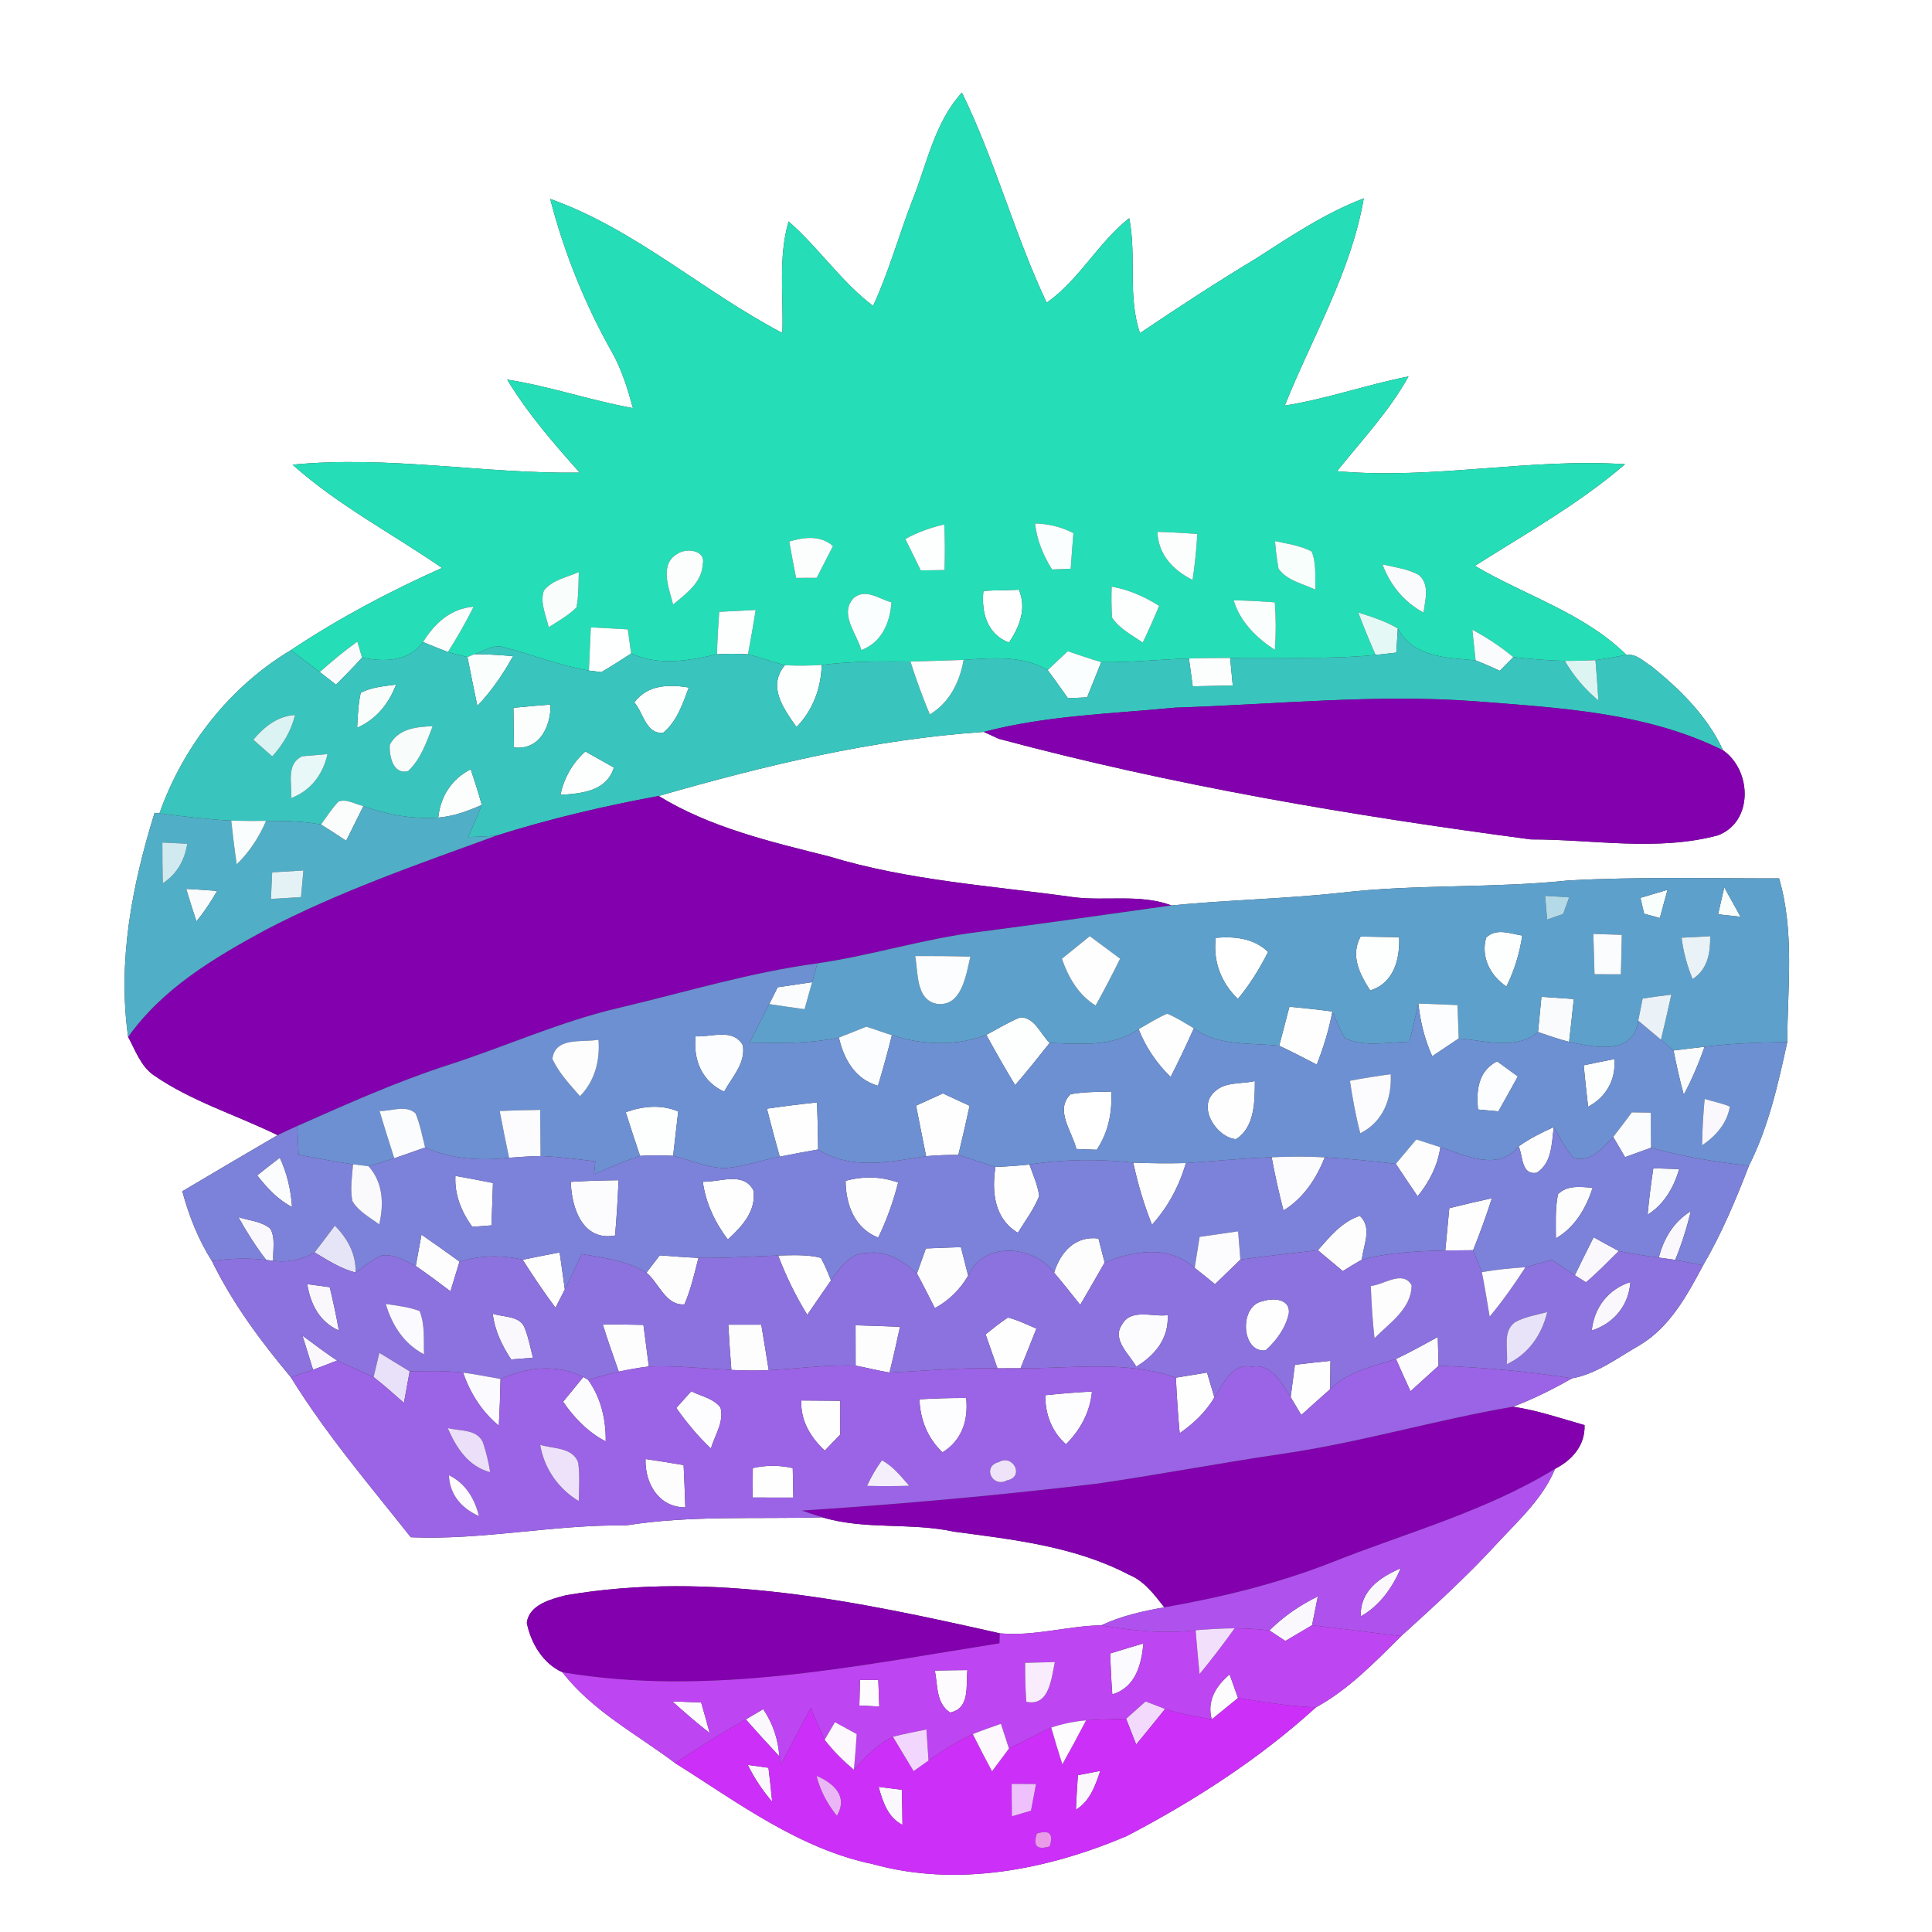 <?xml version="1.0" encoding="UTF-8" ?>
<!DOCTYPE svg PUBLIC "-//W3C//DTD SVG 1.1//EN" "http://www.w3.org/Graphics/SVG/1.1/DTD/svg11.dtd">
<svg width="250pt" height="250pt" viewBox="0 0 250 250" version="1.1" xmlns="http://www.w3.org/2000/svg">
<rect x="0" y="0" width="250" height="250" fill="#333333" stroke="none"/>
<g id="#ffffffff">
<path fill="#ffffff" opacity="1.00" d=" M 0.00 0.00 L 250.00 0.00 L 250.00 250.00 L 0.00 250.00 L 0.00 0.00 M 118.03 26.00 C 116.29 30.51 115.01 35.19 112.98 39.59 C 108.84 36.45 105.94 32.05 102.04 28.65 C 100.68 33.35 101.40 38.28 101.24 43.09 C 90.99 37.73 82.20 29.66 71.20 25.74 C 72.99 32.70 75.72 39.44 79.26 45.70 C 80.49 47.93 81.24 50.37 81.90 52.81 C 76.42 51.82 71.14 49.98 65.63 49.12 C 68.27 53.49 71.63 57.37 75.02 61.16 C 62.62 61.33 50.27 58.91 37.86 60.13 C 43.74 65.39 50.75 69.04 57.20 73.49 C 50.42 76.51 43.82 80.01 37.64 84.13 C 29.72 88.86 23.69 96.59 20.63 105.26 L 20.00 105.18 C 17.10 114.55 15.19 124.34 16.58 134.18 C 17.52 135.90 18.19 137.91 19.84 139.10 C 24.77 142.52 30.57 144.27 35.92 146.89 C 31.80 149.30 27.69 151.71 23.59 154.15 C 24.45 157.33 25.66 160.41 27.43 163.19 C 30.10 168.67 33.74 173.55 37.63 178.21 C 42.17 185.56 47.80 192.16 53.16 198.92 C 62.48 199.32 71.66 197.26 80.98 197.39 C 89.41 196.05 97.92 196.59 106.41 196.34 C 111.95 198.01 117.83 196.97 123.45 198.20 C 131.14 199.22 139.07 200.10 146.05 203.75 C 148.06 204.56 149.37 206.34 150.66 207.99 C 147.87 208.48 145.08 209.10 142.51 210.31 C 138.12 210.39 133.80 211.77 129.37 211.35 C 111.03 207.22 92.03 203.20 73.21 206.43 C 71.27 206.94 68.47 207.64 68.17 209.99 C 68.68 212.61 70.27 215.28 72.78 216.39 C 76.65 221.41 82.40 224.39 87.37 228.15 C 95.47 233.24 103.40 239.24 112.96 241.22 C 123.89 244.25 135.54 241.93 145.77 237.60 C 154.55 233.02 162.94 227.61 170.28 220.93 C 174.51 218.62 177.91 215.08 181.31 211.71 C 185.57 207.85 189.83 203.97 193.71 199.74 C 196.49 196.74 199.63 193.92 201.23 190.06 C 203.44 188.93 205.13 187.02 205.04 184.41 C 201.97 183.54 198.94 182.49 195.78 182.03 C 198.42 181.03 200.96 179.76 203.41 178.36 C 206.60 177.80 209.32 175.69 212.10 174.11 C 216.05 171.79 218.29 167.65 220.38 163.74 C 222.77 159.65 224.61 155.27 226.31 150.85 C 228.85 145.82 230.08 140.31 231.27 134.85 C 231.30 127.79 232.23 120.54 230.21 113.66 C 221.13 113.68 212.03 113.43 202.95 113.93 C 193.19 114.96 183.33 114.39 173.58 115.51 C 166.27 116.32 158.91 116.44 151.59 117.16 C 147.54 115.65 143.15 116.62 138.95 116.10 C 128.35 114.61 117.57 113.96 107.27 110.82 C 99.72 108.92 91.95 107.11 85.23 103.00 C 98.97 99.05 113.00 95.66 127.30 94.71 C 127.78 94.94 128.75 95.38 129.24 95.60 C 151.82 101.66 174.93 105.55 198.09 108.62 C 206.14 108.61 214.38 110.20 222.28 108.10 C 226.92 106.36 226.68 99.67 222.97 97.10 C 220.95 92.70 217.44 89.24 213.73 86.24 C 212.74 85.63 211.72 84.54 210.46 84.75 C 204.99 79.33 197.37 77.08 190.85 73.22 C 197.46 69.03 204.33 65.19 210.28 60.07 C 197.85 59.25 185.46 62.10 173.01 60.97 C 176.21 56.97 179.76 53.22 182.26 48.71 C 176.88 49.77 171.68 51.63 166.25 52.48 C 169.80 43.62 174.83 35.19 176.47 25.67 C 171.47 27.57 167.02 30.57 162.55 33.44 C 157.44 36.52 152.44 39.78 147.51 43.11 C 145.88 38.29 147.10 33.16 146.12 28.23 C 142.08 31.41 139.67 36.20 135.44 39.17 C 131.26 30.33 128.78 20.78 124.47 11.98 C 120.90 15.90 119.96 21.23 118.03 26.00 Z" />
<path fill="#ffffff" opacity="1.00" d=" M 127.25 76.46 C 128.78 76.37 130.31 76.38 131.85 76.31 C 132.87 78.74 131.94 81.10 130.56 83.16 C 127.71 82.04 126.97 79.28 127.25 76.46 Z" />
<path fill="#ffffff" opacity="1.00" d=" M 157.32 121.35 C 159.76 121.15 162.24 121.39 164.09 123.18 C 163.00 125.34 161.73 127.40 160.18 129.26 C 158.00 127.16 156.94 124.38 157.32 121.35 Z" />
<path fill="#ffffff" opacity="1.00" d=" M 138.54 141.59 C 140.27 141.27 142.04 141.30 143.80 141.25 C 143.93 143.92 143.43 146.54 141.91 148.78 C 141.25 148.75 139.94 148.71 139.28 148.68 C 138.75 146.42 136.43 143.63 138.54 141.59 Z" />
</g>
<g id="#25ddb7ff">
<path fill="#25ddb7" opacity="1.00" d=" M 118.03 26.00 C 119.96 21.23 120.90 15.90 124.47 11.98 C 128.78 20.78 131.26 30.33 135.44 39.17 C 139.67 36.20 142.08 31.41 146.12 28.23 C 147.10 33.16 145.88 38.29 147.51 43.11 C 152.44 39.78 157.44 36.52 162.55 33.44 C 167.02 30.57 171.47 27.57 176.47 25.67 C 174.83 35.19 169.80 43.62 166.25 52.48 C 171.68 51.63 176.88 49.77 182.26 48.71 C 179.76 53.22 176.21 56.97 173.01 60.97 C 185.46 62.10 197.85 59.25 210.28 60.07 C 204.33 65.19 197.46 69.03 190.85 73.22 C 197.37 77.08 204.99 79.33 210.46 84.75 C 209.12 84.97 207.79 85.24 206.45 85.43 C 205.13 85.49 203.81 85.52 202.49 85.52 C 200.26 85.46 198.03 85.28 195.82 85.03 C 194.18 83.67 192.40 82.49 190.52 81.49 C 190.65 82.81 190.79 84.13 190.94 85.45 C 187.18 85.10 182.92 85.11 180.88 81.32 C 179.29 80.38 177.51 79.82 175.76 79.26 C 176.45 81.11 177.21 82.94 178.00 84.75 C 171.74 85.37 165.45 85.01 159.18 85.14 C 157.40 85.15 155.63 85.15 153.85 85.21 C 150.07 85.32 146.29 85.75 142.50 85.68 C 141.04 85.26 139.60 84.75 138.16 84.27 C 137.29 85.08 136.43 85.89 135.57 86.71 C 132.27 84.76 128.35 85.15 124.69 85.39 C 122.40 85.47 120.10 85.54 117.81 85.60 C 113.98 85.56 110.14 85.57 106.33 86.04 C 104.74 86.15 103.15 86.16 101.56 86.08 C 99.96 85.64 98.39 85.10 96.79 84.66 C 97.15 82.76 97.48 80.85 97.79 78.93 C 96.22 79.00 94.64 79.09 93.07 79.17 C 92.93 81.00 92.83 82.83 92.77 84.66 C 89.10 85.52 85.25 86.19 81.67 84.56 C 81.56 83.78 81.35 82.22 81.24 81.44 C 79.65 81.35 78.05 81.27 76.45 81.18 C 76.36 83.04 76.28 84.91 76.20 86.77 C 72.46 86.15 68.95 84.70 65.29 83.78 C 63.91 83.29 62.65 84.24 61.40 84.65 L 60.49 85.02 C 59.64 84.82 58.79 84.63 57.96 84.37 C 59.17 82.48 60.28 80.52 61.29 78.51 C 58.31 78.74 56.24 80.66 54.74 83.08 C 52.90 85.64 49.66 85.68 46.85 85.09 C 46.70 84.57 46.39 83.54 46.24 83.02 C 44.55 84.24 42.94 85.57 41.38 86.96 C 40.14 86.02 38.89 85.08 37.64 84.13 C 43.82 80.01 50.42 76.51 57.20 73.49 C 50.75 69.04 43.74 65.39 37.86 60.13 C 50.27 58.91 62.62 61.33 75.02 61.16 C 71.63 57.37 68.27 53.49 65.63 49.12 C 71.14 49.98 76.42 51.82 81.90 52.81 C 81.24 50.37 80.49 47.93 79.26 45.70 C 75.72 39.44 72.99 32.70 71.20 25.74 C 82.20 29.66 90.99 37.73 101.24 43.09 C 101.40 38.28 100.68 33.35 102.04 28.65 C 105.94 32.05 108.84 36.45 112.98 39.59 C 115.01 35.19 116.29 30.51 118.03 26.00 M 117.15 69.74 C 117.81 71.10 118.48 72.45 119.15 73.81 C 119.92 73.79 121.45 73.77 122.22 73.76 C 122.29 71.79 122.28 69.82 122.19 67.86 C 120.43 68.26 118.73 68.88 117.15 69.74 M 133.94 67.74 C 134.16 69.89 135.00 71.87 136.13 73.69 C 136.74 73.67 137.94 73.62 138.55 73.59 C 138.66 72.06 138.77 70.52 138.90 68.99 C 137.36 68.19 135.68 67.78 133.94 67.74 M 102.13 70.07 C 102.41 71.64 102.69 73.21 103.01 74.78 C 103.68 74.77 105.01 74.77 105.68 74.77 C 106.38 73.40 107.09 72.03 107.79 70.66 C 106.15 69.22 104.06 69.51 102.13 70.07 M 149.77 68.82 C 149.87 71.77 151.80 73.77 154.32 75.05 C 154.62 73.08 154.81 71.08 154.94 69.09 C 153.22 68.97 151.49 68.87 149.77 68.82 M 164.99 70.02 C 165.07 71.22 165.23 72.41 165.44 73.59 C 166.55 75.15 168.58 75.52 170.21 76.30 C 170.16 74.65 170.36 72.93 169.73 71.36 C 168.25 70.59 166.59 70.37 164.99 70.02 M 87.68 71.65 C 85.24 73.04 86.59 76.14 87.10 78.23 C 88.73 76.85 90.85 75.38 90.93 73.01 C 91.37 71.14 88.76 70.90 87.68 71.65 M 178.90 73.04 C 179.88 75.71 181.70 77.92 184.21 79.27 C 184.40 77.66 185.05 75.70 183.63 74.43 C 182.19 73.60 180.49 73.42 178.90 73.04 M 70.37 76.44 C 69.85 78.03 70.66 79.62 71.00 81.16 C 72.24 80.37 73.54 79.65 74.60 78.60 C 74.88 77.09 74.85 75.55 74.90 74.02 C 73.36 74.72 71.46 75.02 70.37 76.44 M 127.25 76.46 C 126.97 79.28 127.71 82.04 130.56 83.16 C 131.94 81.10 132.87 78.74 131.85 76.31 C 130.31 76.38 128.78 76.37 127.25 76.46 M 143.85 75.91 C 143.80 77.25 143.81 78.58 143.90 79.91 C 144.86 81.37 146.48 82.17 147.87 83.15 C 148.62 81.59 149.33 80.00 149.99 78.40 C 148.11 77.20 146.06 76.31 143.85 75.91 M 110.42 77.43 C 108.58 79.50 110.89 81.98 111.45 84.12 C 114.10 83.13 115.16 80.60 115.36 77.94 C 113.74 77.52 111.97 76.05 110.42 77.43 M 159.63 77.68 C 160.48 80.48 162.58 82.54 164.97 84.10 C 165.12 82.05 165.12 79.99 164.96 77.94 C 163.19 77.81 161.41 77.71 159.63 77.68 Z" />
</g>
<g id="#fdfffeff">
<path fill="#fdfffe" opacity="1.00" d=" M 117.15 69.74 C 118.73 68.88 120.43 68.26 122.19 67.86 C 122.28 69.82 122.29 71.79 122.22 73.76 C 121.45 73.77 119.92 73.79 119.15 73.81 C 118.48 72.45 117.81 71.10 117.15 69.74 Z" />
</g>
<g id="#fbfefeff">
<path fill="#fbfefe" opacity="1.00" d=" M 133.94 67.74 C 135.68 67.78 137.36 68.19 138.90 68.99 C 138.77 70.52 138.66 72.06 138.55 73.59 C 137.94 73.62 136.74 73.67 136.13 73.69 C 135.00 71.87 134.16 69.89 133.94 67.74 Z" />
<path fill="#fbfefe" opacity="1.00" d=" M 110.42 77.43 C 111.97 76.05 113.74 77.52 115.36 77.94 C 115.16 80.60 114.10 83.13 111.45 84.12 C 110.89 81.98 108.58 79.50 110.42 77.43 Z" />
<path fill="#fbfefe" opacity="1.00" d=" M 138.16 84.27 C 139.60 84.75 141.04 85.26 142.50 85.68 C 141.90 87.20 141.28 88.72 140.67 90.24 C 140.05 90.27 138.81 90.32 138.19 90.35 C 137.32 89.13 136.47 87.91 135.57 86.71 C 136.43 85.89 137.29 85.08 138.16 84.27 Z" />
</g>
<g id="#fbfefdff">
<path fill="#fbfefd" opacity="1.00" d=" M 102.13 70.07 C 104.06 69.51 106.15 69.22 107.79 70.66 C 107.09 72.03 106.38 73.40 105.68 74.77 C 105.01 74.77 103.68 74.77 103.01 74.78 C 102.69 73.21 102.41 71.64 102.13 70.07 Z" />
<path fill="#fbfefd" opacity="1.00" d=" M 54.74 83.08 C 56.24 80.66 58.31 78.74 61.29 78.51 C 60.28 80.52 59.17 82.48 57.96 84.37 C 56.88 83.96 55.81 83.53 54.74 83.08 Z" />
<path fill="#fbfefd" opacity="1.00" d=" M 153.85 85.21 C 155.63 85.15 157.40 85.15 159.18 85.14 C 159.29 86.33 159.41 87.52 159.52 88.71 C 157.79 88.74 156.07 88.78 154.34 88.81 C 154.17 87.61 154.01 86.41 153.85 85.21 Z" />
</g>
<g id="#fcfefeff">
<path fill="#fcfefe" opacity="1.00" d=" M 149.77 68.82 C 151.49 68.87 153.22 68.97 154.94 69.09 C 154.81 71.08 154.62 73.08 154.32 75.05 C 151.80 73.77 149.87 71.77 149.77 68.82 Z" />
<path fill="#fcfefe" opacity="1.00" d=" M 87.68 71.65 C 88.76 70.90 91.37 71.14 90.93 73.01 C 90.85 75.38 88.73 76.85 87.10 78.23 C 86.59 76.14 85.24 73.04 87.68 71.65 Z" />
<path fill="#fcfefe" opacity="1.00" d=" M 66.44 91.59 C 68.03 91.43 69.63 91.29 71.24 91.17 C 71.29 94.01 69.81 97.11 66.51 96.72 C 66.48 95.00 66.44 93.30 66.44 91.59 Z" />
<path fill="#fcfefe" opacity="1.00" d=" M 56.71 105.80 C 57.00 103.04 58.43 100.81 60.91 99.54 C 61.42 101.07 61.92 102.60 62.34 104.16 C 60.54 104.95 58.68 105.63 56.71 105.80 Z" />
</g>
<g id="#f8fefcff">
<path fill="#f8fefc" opacity="1.00" d=" M 164.99 70.02 C 166.59 70.37 168.25 70.59 169.73 71.36 C 170.36 72.93 170.16 74.65 170.21 76.30 C 168.58 75.52 166.55 75.15 165.44 73.59 C 165.23 72.41 165.07 71.22 164.99 70.02 Z" />
<path fill="#f8fefc" opacity="1.00" d=" M 212.27 116.18 C 213.44 115.83 214.61 115.48 215.78 115.14 C 215.45 116.36 215.12 117.57 214.78 118.79 C 214.28 118.65 213.26 118.37 212.75 118.24 C 212.63 117.72 212.39 116.70 212.27 116.18 Z" />
<path fill="#f8fefc" opacity="1.00" d=" M 223.12 114.80 C 223.79 116.09 224.55 117.34 225.22 118.63 C 224.49 118.55 223.05 118.39 222.32 118.31 C 222.58 117.14 222.85 115.97 223.12 114.80 Z" />
</g>
<g id="#f9fbfdff">
<path fill="#f9fbfd" opacity="1.00" d=" M 178.90 73.04 C 180.49 73.42 182.19 73.60 183.63 74.43 C 185.05 75.70 184.40 77.66 184.21 79.27 C 181.70 77.92 179.88 75.71 178.90 73.04 Z" />
<path fill="#f9fbfd" opacity="1.00" d=" M 190.52 81.49 C 192.40 82.49 194.18 83.67 195.82 85.03 C 195.39 85.48 194.52 86.36 194.08 86.80 C 193.04 86.33 192.00 85.86 190.94 85.45 C 190.79 84.13 190.65 82.81 190.52 81.49 Z" />
<path fill="#f9fbfd" opacity="1.00" d=" M 41.38 86.96 C 42.94 85.57 44.55 84.24 46.24 83.02 C 46.39 83.54 46.70 84.57 46.85 85.09 C 45.77 86.30 44.62 87.45 43.48 88.60 C 42.95 88.19 41.91 87.37 41.38 86.96 Z" />
<path fill="#f9fbfd" opacity="1.00" d=" M 24.09 115.02 C 25.43 115.09 26.77 115.18 28.10 115.28 C 27.31 116.66 26.43 117.99 25.42 119.23 C 24.95 117.83 24.52 116.43 24.09 115.02 Z" />
<path fill="#f9fbfd" opacity="1.00" d=" M 199.46 128.99 C 200.85 129.08 202.25 129.18 203.65 129.27 C 203.46 131.12 203.25 132.97 203.04 134.82 C 201.68 134.46 200.35 134.01 199.02 133.55 C 199.17 132.03 199.32 130.51 199.46 128.99 Z" />
<path fill="#f9fbfd" opacity="1.00" d=" M 216.56 135.93 C 217.89 135.77 219.23 135.60 220.57 135.45 C 219.83 137.58 218.94 139.66 217.88 141.66 C 217.36 139.77 216.93 137.85 216.56 135.93 Z" />
<path fill="#f9fbfd" opacity="1.00" d=" M 213.94 151.17 C 214.78 151.20 216.45 151.25 217.29 151.28 C 216.58 153.66 215.35 155.84 213.20 157.18 C 213.38 155.17 213.64 153.16 213.94 151.17 Z" />
</g>
<g id="#f9fefdff">
<path fill="#f9fefd" opacity="1.00" d=" M 70.37 76.44 C 71.46 75.02 73.36 74.72 74.90 74.02 C 74.85 75.55 74.88 77.09 74.60 78.60 C 73.54 79.65 72.24 80.37 71.00 81.16 C 70.66 79.62 69.85 78.03 70.37 76.44 Z" />
<path fill="#f9fefd" opacity="1.00" d=" M 46.68 89.64 C 48.09 88.91 49.70 88.80 51.25 88.58 C 50.33 91.05 48.67 93.11 46.21 94.17 C 46.30 92.65 46.34 91.13 46.68 89.64 Z" />
</g>
<g id="#fdfefeff">
<path fill="#fdfefe" opacity="1.00" d=" M 143.85 75.91 C 146.06 76.31 148.11 77.20 149.99 78.40 C 149.33 80.00 148.62 81.59 147.87 83.15 C 146.48 82.17 144.86 81.37 143.90 79.91 C 143.81 78.58 143.80 77.25 143.85 75.91 Z" />
<path fill="#fdfefe" opacity="1.00" d=" M 93.07 79.17 C 94.64 79.09 96.22 79.00 97.79 78.93 C 97.48 80.85 97.15 82.76 96.79 84.66 C 95.45 84.58 94.11 84.58 92.77 84.66 C 92.83 82.83 92.93 81.00 93.07 79.17 Z" />
<path fill="#fdfefe" opacity="1.00" d=" M 101.56 86.08 C 103.15 86.16 104.74 86.15 106.33 86.04 C 106.24 89.07 105.20 91.90 103.07 94.08 C 101.38 91.68 99.27 88.83 101.56 86.08 Z" />
<path fill="#fdfefe" opacity="1.00" d=" M 82.08 90.89 C 83.79 88.59 86.55 88.54 89.13 88.96 C 88.35 91.06 87.61 93.33 85.82 94.82 C 83.59 95.05 83.25 92.22 82.08 90.89 Z" />
<path fill="#fdfefe" opacity="1.00" d=" M 72.52 102.86 C 72.98 100.67 74.07 98.74 75.74 97.24 C 76.97 97.94 78.20 98.63 79.44 99.32 C 78.47 102.42 75.28 102.67 72.52 102.86 Z" />
<path fill="#fdfefe" opacity="1.00" d=" M 192.30 121.34 C 193.60 120.03 195.43 120.83 196.98 121.06 C 196.64 123.35 195.96 125.58 194.93 127.66 C 192.84 126.24 191.60 123.88 192.30 121.34 Z" />
<path fill="#fdfefe" opacity="1.00" d=" M 176.06 121.19 C 177.72 121.21 179.38 121.24 181.05 121.27 C 181.16 124.13 180.35 127.24 177.30 128.16 C 175.93 126.04 174.71 123.64 176.06 121.19 Z" />
<path fill="#fdfefe" opacity="1.00" d=" M 127.63 133.91 C 129.08 133.14 130.48 132.27 132.01 131.65 C 133.89 131.60 134.65 133.83 135.83 134.95 C 134.37 136.79 132.90 138.64 131.36 140.42 C 130.06 138.28 128.83 136.11 127.63 133.91 Z" />
<path fill="#fdfefe" opacity="1.00" d=" M 204.93 137.85 C 206.25 137.57 207.58 137.30 208.91 137.04 C 209.10 139.73 207.86 141.95 205.50 143.21 C 205.29 141.42 205.10 139.64 204.93 137.85 Z" />
<path fill="#fdfefe" opacity="1.00" d=" M 80.97 143.92 C 83.19 143.12 85.54 142.89 87.76 143.82 C 87.54 145.73 87.33 147.65 87.10 149.56 C 85.67 149.49 84.24 149.49 82.82 149.57 C 82.19 147.69 81.56 145.81 80.97 143.92 Z" />
</g>
<g id="#fafefdff">
<path fill="#fafefd" opacity="1.00" d=" M 159.63 77.68 C 161.41 77.71 163.19 77.81 164.96 77.94 C 165.12 79.99 165.12 82.05 164.97 84.10 C 162.58 82.54 160.48 80.48 159.63 77.68 Z" />
<path fill="#fafefd" opacity="1.00" d=" M 61.40 84.65 C 63.06 84.65 64.73 84.77 66.39 84.90 C 65.11 87.23 63.60 89.42 61.77 91.35 C 61.32 89.24 60.91 87.13 60.49 85.02 L 61.40 84.65 Z" />
</g>
<g id="#e4f9f6ff">
<path fill="#e4f9f6" opacity="1.00" d=" M 175.76 79.26 C 177.51 79.82 179.29 80.38 180.88 81.32 C 180.82 82.36 180.75 83.40 180.68 84.45 C 179.79 84.55 178.89 84.65 178.00 84.75 C 177.21 82.94 176.45 81.11 175.76 79.26 Z" />
</g>
<g id="#feffffff">
<path fill="#feffff" opacity="1.00" d=" M 76.45 81.18 C 78.05 81.27 79.65 81.35 81.24 81.44 C 81.35 82.22 81.56 83.78 81.67 84.56 C 80.40 85.38 79.13 86.21 77.82 86.97 C 77.42 86.92 76.60 86.82 76.20 86.77 C 76.28 84.91 76.36 83.04 76.45 81.18 Z" />
</g>
<g id="#39c4beff">
<path fill="#39c4be" opacity="1.00" d=" M 180.88 81.32 C 182.92 85.11 187.18 85.10 190.94 85.45 C 192.00 85.86 193.04 86.33 194.08 86.80 C 194.52 86.36 195.39 85.48 195.82 85.03 C 198.03 85.28 200.26 85.46 202.49 85.52 C 203.63 87.47 205.09 89.20 206.83 90.64 C 206.73 88.90 206.60 87.17 206.45 85.43 C 207.79 85.24 209.12 84.97 210.46 84.75 C 211.72 84.54 212.74 85.63 213.73 86.24 C 217.44 89.24 220.95 92.70 222.97 97.10 C 213.06 92.16 201.80 91.61 190.98 90.75 C 178.00 89.79 165.03 91.15 152.06 91.57 C 143.77 92.37 135.39 92.58 127.30 94.71 C 113.00 95.66 98.97 99.05 85.23 103.00 C 78.12 104.31 71.07 105.97 64.17 108.15 C 62.97 108.22 61.77 108.28 60.58 108.32 C 61.17 106.94 61.79 105.56 62.34 104.16 C 61.92 102.60 61.42 101.07 60.91 99.54 C 58.43 100.81 57.00 103.04 56.71 105.80 C 53.41 106.01 50.12 105.46 47.03 104.30 C 45.97 104.10 44.87 103.31 43.79 103.73 C 42.94 104.64 42.26 105.68 41.54 106.69 C 39.19 106.26 36.80 106.20 34.43 106.22 C 32.92 106.24 31.42 106.23 29.92 106.19 C 26.81 106.03 23.72 105.64 20.63 105.26 C 23.69 96.59 29.72 88.86 37.64 84.13 C 38.89 85.08 40.14 86.02 41.38 86.96 C 41.91 87.37 42.95 88.19 43.48 88.60 C 44.62 87.45 45.77 86.30 46.85 85.09 C 49.66 85.68 52.90 85.64 54.74 83.08 C 55.81 83.53 56.88 83.96 57.96 84.37 C 58.79 84.63 59.64 84.82 60.49 85.02 C 60.91 87.13 61.32 89.24 61.77 91.35 C 63.60 89.42 65.11 87.23 66.39 84.90 C 64.73 84.77 63.06 84.65 61.40 84.65 C 62.65 84.24 63.91 83.29 65.29 83.78 C 68.95 84.70 72.46 86.15 76.20 86.77 C 76.60 86.82 77.42 86.92 77.82 86.97 C 79.13 86.21 80.40 85.38 81.67 84.56 C 85.25 86.19 89.10 85.52 92.77 84.66 C 94.11 84.58 95.45 84.58 96.79 84.66 C 98.39 85.10 99.96 85.64 101.56 86.08 C 99.27 88.83 101.38 91.68 103.07 94.08 C 105.20 91.90 106.24 89.07 106.33 86.04 C 110.14 85.57 113.98 85.56 117.81 85.60 C 118.55 87.92 119.38 90.21 120.32 92.45 C 122.87 90.90 124.18 88.27 124.69 85.39 C 128.35 85.15 132.27 84.76 135.57 86.71 C 136.47 87.91 137.32 89.13 138.19 90.35 C 138.81 90.32 140.05 90.27 140.67 90.24 C 141.28 88.72 141.90 87.20 142.50 85.68 C 146.29 85.75 150.07 85.32 153.85 85.21 C 154.01 86.41 154.17 87.61 154.34 88.81 C 156.07 88.78 157.79 88.74 159.52 88.71 C 159.41 87.52 159.29 86.33 159.18 85.14 C 165.45 85.01 171.74 85.37 178.00 84.75 C 178.89 84.65 179.79 84.55 180.68 84.45 C 180.75 83.40 180.82 82.36 180.88 81.32 M 46.68 89.64 C 46.34 91.13 46.30 92.65 46.21 94.17 C 48.67 93.11 50.33 91.05 51.25 88.58 C 49.70 88.80 48.09 88.91 46.68 89.64 M 82.08 90.89 C 83.25 92.22 83.59 95.05 85.82 94.82 C 87.61 93.33 88.35 91.06 89.13 88.96 C 86.55 88.54 83.79 88.59 82.08 90.89 M 66.44 91.59 C 66.44 93.30 66.48 95.00 66.51 96.72 C 69.81 97.11 71.29 94.01 71.24 91.17 C 69.63 91.29 68.03 91.43 66.44 91.59 M 32.78 95.72 C 33.39 96.26 34.62 97.34 35.23 97.88 C 36.63 96.34 37.69 94.55 38.18 92.52 C 35.91 92.66 34.19 94.04 32.78 95.72 M 50.44 96.37 C 50.35 97.81 50.85 100.29 52.81 99.77 C 54.46 98.23 55.19 96.02 55.99 93.97 C 53.89 94.05 51.53 94.28 50.44 96.37 M 39.11 97.86 C 36.95 98.88 37.83 101.40 37.67 103.27 C 40.22 102.32 41.80 100.20 42.38 97.58 C 41.56 97.65 39.92 97.79 39.11 97.86 M 72.52 102.86 C 75.28 102.67 78.47 102.42 79.44 99.32 C 78.20 98.63 76.97 97.94 75.74 97.24 C 74.07 98.74 72.98 100.67 72.52 102.86 Z" />
</g>
<g id="#fefefeff">
<path fill="#fefefe" opacity="1.00" d=" M 117.81 85.60 C 120.10 85.54 122.40 85.47 124.69 85.39 C 124.18 88.27 122.87 90.90 120.32 92.45 C 119.38 90.21 118.55 87.92 117.81 85.60 Z" />
<path fill="#fefefe" opacity="1.00" d=" M 166.85 130.27 C 168.71 130.44 170.56 130.64 172.41 130.89 C 171.97 133.25 171.26 135.54 170.39 137.76 C 168.78 136.93 167.18 136.08 165.53 135.32 C 165.97 133.64 166.41 131.95 166.85 130.27 Z" />
<path fill="#fefefe" opacity="1.00" d=" M 157.18 141.26 C 158.53 139.94 160.67 140.30 162.38 139.89 C 162.37 142.48 162.39 145.88 159.93 147.41 C 157.44 147.19 154.86 143.27 157.18 141.26 Z" />
<path fill="#fefefe" opacity="1.00" d=" M 99.24 143.46 C 101.39 143.15 103.55 142.88 105.72 142.65 C 105.80 144.68 105.85 146.71 105.87 148.74 C 104.21 149.04 102.55 149.33 100.90 149.67 C 100.32 147.60 99.76 145.54 99.24 143.46 Z" />
<path fill="#fefefe" opacity="1.00" d=" M 58.93 152.16 C 60.55 152.45 62.17 152.75 63.79 153.08 C 63.73 154.90 63.67 156.73 63.60 158.56 C 62.98 158.61 61.73 158.70 61.11 158.75 C 59.71 156.81 58.80 154.59 58.93 152.16 Z" />
<path fill="#fefefe" opacity="1.00" d=" M 187.54 156.34 C 189.37 155.88 191.20 155.45 193.05 155.05 C 192.32 157.32 191.51 159.56 190.62 161.78 C 189.72 161.79 187.92 161.80 187.02 161.81 C 187.19 159.99 187.36 158.16 187.54 156.34 Z" />
<path fill="#fefefe" opacity="1.00" d=" M 130.43 170.49 C 131.71 170.81 132.89 171.41 134.11 171.92 C 133.44 173.63 132.75 175.34 132.06 177.05 C 131.31 177.05 129.82 177.05 129.07 177.06 C 128.56 175.59 128.05 174.13 127.54 172.67 C 128.48 171.92 129.41 171.14 130.43 170.49 Z" />
</g>
<g id="#dcf5f3ff">
<path fill="#dcf5f3" opacity="1.00" d=" M 202.49 85.52 C 203.81 85.52 205.13 85.49 206.45 85.43 C 206.60 87.17 206.73 88.90 206.83 90.64 C 205.09 89.20 203.63 87.47 202.49 85.52 Z" />
</g>
<g id="#8300aeff">
<path fill="#8300ae" opacity="1.00" d=" M 127.30 94.71 C 135.39 92.58 143.77 92.37 152.06 91.57 C 165.03 91.15 178.00 89.79 190.98 90.75 C 201.80 91.61 213.06 92.16 222.97 97.10 C 226.68 99.67 226.92 106.36 222.28 108.10 C 214.38 110.20 206.14 108.61 198.09 108.62 C 174.93 105.55 151.82 101.66 129.24 95.60 C 128.75 95.38 127.78 94.94 127.30 94.71 Z" />
<path fill="#8300ae" opacity="1.00" d=" M 64.17 108.15 C 71.07 105.97 78.12 104.31 85.23 103.00 C 91.95 107.11 99.72 108.92 107.27 110.82 C 117.57 113.96 128.35 114.61 138.95 116.10 C 143.15 116.62 147.54 115.65 151.59 117.16 C 143.30 118.33 135.00 119.51 126.69 120.59 C 119.62 121.45 112.81 123.64 105.77 124.66 C 97.15 125.81 88.82 128.35 80.38 130.35 C 72.66 132.11 65.44 135.42 57.92 137.84 C 51.25 140.00 44.86 142.88 38.46 145.71 C 37.61 146.08 36.76 146.48 35.92 146.89 C 30.57 144.27 24.77 142.52 19.84 139.10 C 18.19 137.91 17.52 135.90 16.58 134.18 C 21.01 127.92 27.71 123.93 34.32 120.35 C 43.86 115.36 54.07 111.83 64.17 108.15 Z" />
<path fill="#8300ae" opacity="1.00" d=" M 166.18 188.09 C 176.16 186.62 185.85 183.72 195.78 182.03 C 198.94 182.49 201.97 183.54 205.04 184.41 C 205.13 187.02 203.44 188.93 201.23 190.06 C 192.23 195.59 181.95 198.34 172.21 202.22 C 165.27 204.93 158.00 206.71 150.66 207.99 C 149.37 206.34 148.06 204.56 146.05 203.75 C 139.07 200.10 131.14 199.22 123.45 198.20 C 117.83 196.97 111.95 198.01 106.41 196.34 C 105.53 196.06 104.65 195.77 103.78 195.47 C 116.52 194.65 129.24 193.50 141.92 191.99 C 150.02 190.82 158.07 189.27 166.18 188.09 Z" />
</g>
<g id="#dcf3f3ff">
<path fill="#dcf3f3" opacity="1.00" d=" M 32.78 95.72 C 34.19 94.04 35.91 92.66 38.18 92.52 C 37.69 94.55 36.63 96.34 35.23 97.88 C 34.62 97.34 33.39 96.26 32.78 95.72 Z" />
</g>
<g id="#f8fdfcff">
<path fill="#f8fdfc" opacity="1.00" d=" M 50.44 96.37 C 51.53 94.28 53.89 94.05 55.99 93.97 C 55.19 96.02 54.46 98.23 52.81 99.77 C 50.85 100.29 50.35 97.81 50.44 96.37 Z" />
</g>
<g id="#e8f7f7ff">
<path fill="#e8f7f7" opacity="1.00" d=" M 39.11 97.86 C 39.92 97.79 41.56 97.65 42.38 97.58 C 41.80 100.20 40.22 102.32 37.67 103.27 C 37.83 101.40 36.95 98.88 39.11 97.86 Z" />
</g>
<g id="#fbfdfdff">
<path fill="#fbfdfd" opacity="1.00" d=" M 43.79 103.73 C 44.87 103.31 45.97 104.10 47.03 104.30 C 46.29 105.80 45.54 107.30 44.79 108.80 C 43.71 108.08 42.63 107.37 41.54 106.69 C 42.26 105.68 42.94 104.64 43.79 103.73 Z" />
</g>
<g id="#51aec7ff">
<path fill="#51aec7" opacity="1.00" d=" M 47.03 104.30 C 50.12 105.46 53.41 106.01 56.71 105.80 C 58.68 105.63 60.54 104.95 62.34 104.16 C 61.79 105.56 61.17 106.94 60.58 108.32 C 61.77 108.28 62.97 108.22 64.17 108.15 C 54.07 111.83 43.86 115.36 34.32 120.35 C 27.71 123.93 21.01 127.92 16.58 134.18 C 15.19 124.34 17.10 114.55 20.00 105.18 L 20.63 105.26 C 23.72 105.64 26.81 106.03 29.92 106.19 C 30.13 108.08 30.35 109.96 30.63 111.84 C 32.27 110.25 33.53 108.33 34.43 106.22 C 36.80 106.20 39.19 106.26 41.54 106.69 C 42.63 107.37 43.71 108.08 44.79 108.80 C 45.54 107.30 46.29 105.80 47.03 104.30 M 21.01 109.02 C 21.01 110.78 21.02 112.54 21.06 114.30 C 22.89 113.12 23.90 111.30 24.23 109.18 C 23.42 109.14 21.81 109.06 21.01 109.02 M 35.22 112.88 C 35.18 113.74 35.10 115.46 35.06 116.32 C 36.36 116.24 37.65 116.16 38.95 116.08 C 39.03 115.22 39.19 113.50 39.26 112.64 C 37.91 112.71 36.57 112.79 35.22 112.88 M 24.09 115.02 C 24.52 116.43 24.95 117.83 25.42 119.23 C 26.43 117.99 27.31 116.66 28.10 115.28 C 26.77 115.18 25.43 115.09 24.09 115.02 Z" />
</g>
<g id="#fafdfdff">
<path fill="#fafdfd" opacity="1.00" d=" M 29.92 106.19 C 31.42 106.23 32.92 106.24 34.43 106.22 C 33.53 108.33 32.27 110.25 30.63 111.84 C 30.35 109.96 30.13 108.08 29.92 106.19 Z" />
</g>
<g id="#d0eaefff">
<path fill="#d0eaef" opacity="1.00" d=" M 21.01 109.02 C 21.81 109.06 23.42 109.14 24.23 109.18 C 23.90 111.30 22.89 113.12 21.06 114.30 C 21.02 112.54 21.01 110.78 21.01 109.02 Z" />
</g>
<g id="#e4f2f6ff">
<path fill="#e4f2f6" opacity="1.00" d=" M 35.22 112.88 C 36.57 112.79 37.91 112.71 39.26 112.64 C 39.19 113.50 39.03 115.22 38.95 116.08 C 37.65 116.16 36.36 116.24 35.06 116.32 C 35.10 115.46 35.18 113.74 35.22 112.88 Z" />
</g>
<g id="#5da0cbff">
<path fill="#5da0cb" opacity="1.00" d=" M 173.58 115.51 C 183.33 114.39 193.19 114.96 202.95 113.93 C 212.03 113.43 221.13 113.68 230.21 113.66 C 232.23 120.54 231.30 127.79 231.27 134.85 C 227.69 134.88 224.12 135.01 220.57 135.45 C 219.23 135.60 217.89 135.77 216.56 135.93 C 216.01 135.46 215.47 135.00 214.93 134.54 C 215.39 132.60 215.84 130.65 216.27 128.70 C 215.03 128.86 213.79 129.03 212.56 129.21 C 212.42 129.93 212.14 131.36 211.99 132.07 C 211.37 136.65 206.25 135.52 203.04 134.82 C 203.25 132.97 203.46 131.12 203.65 129.27 C 202.25 129.18 200.85 129.08 199.46 128.99 C 199.32 130.51 199.17 132.03 199.02 133.55 C 196.09 135.97 192.16 134.62 188.76 134.38 C 188.70 132.94 188.65 131.50 188.60 130.06 C 186.91 129.98 185.23 129.91 183.54 129.86 C 183.17 131.51 182.77 133.16 182.38 134.81 C 179.61 134.81 176.60 135.57 174.02 134.32 C 173.37 133.23 172.91 132.05 172.41 130.89 C 170.56 130.64 168.71 130.44 166.85 130.27 C 166.41 131.95 165.97 133.64 165.53 135.32 C 161.80 134.90 157.68 135.43 154.48 133.06 C 153.35 132.39 152.25 131.68 151.04 131.17 C 149.75 131.72 148.56 132.49 147.34 133.18 C 143.97 135.53 139.71 135.08 135.83 134.95 C 134.65 133.83 133.89 131.60 132.01 131.65 C 130.48 132.27 129.08 133.14 127.63 133.91 C 123.72 135.42 119.36 135.23 115.41 133.96 C 114.31 133.59 113.20 133.22 112.10 132.85 C 110.92 133.33 109.74 133.80 108.55 134.26 C 104.76 135.07 100.86 134.99 97.00 134.91 C 97.84 133.25 98.70 131.59 99.54 129.93 C 101.06 130.16 102.58 130.38 104.11 130.59 C 104.43 129.42 104.76 128.25 105.09 127.09 C 105.26 126.48 105.60 125.27 105.77 124.66 C 112.81 123.64 119.62 121.45 126.69 120.59 C 135.00 119.51 143.30 118.33 151.59 117.16 C 158.91 116.44 166.27 116.32 173.58 115.51 M 212.27 116.18 C 212.39 116.70 212.63 117.72 212.75 118.24 C 213.26 118.37 214.28 118.65 214.78 118.79 C 215.12 117.57 215.45 116.36 215.78 115.14 C 214.61 115.48 213.44 115.83 212.27 116.18 M 223.12 114.80 C 222.85 115.97 222.58 117.14 222.32 118.31 C 223.05 118.39 224.49 118.55 225.22 118.63 C 224.55 117.34 223.79 116.09 223.12 114.80 M 199.94 115.92 C 200.00 116.68 200.13 118.22 200.20 118.99 C 200.72 118.81 201.75 118.45 202.27 118.26 C 202.47 117.73 202.86 116.66 203.05 116.12 C 202.27 116.07 200.72 115.97 199.94 115.92 M 192.30 121.34 C 191.60 123.88 192.84 126.24 194.93 127.66 C 195.96 125.58 196.64 123.35 196.98 121.06 C 195.43 120.83 193.60 120.03 192.30 121.34 M 137.41 124.06 C 138.24 126.48 139.55 128.73 141.77 130.12 C 142.88 128.12 143.94 126.10 144.94 124.05 C 143.63 123.08 142.33 122.11 141.02 121.14 C 139.82 122.12 138.62 123.09 137.41 124.06 M 157.32 121.35 C 156.94 124.38 158.00 127.16 160.18 129.26 C 161.73 127.40 163.00 125.34 164.09 123.18 C 162.24 121.39 159.76 121.15 157.32 121.35 M 176.06 121.19 C 174.71 123.64 175.93 126.04 177.30 128.16 C 180.35 127.24 181.16 124.13 181.05 121.27 C 179.38 121.24 177.72 121.21 176.06 121.19 M 206.18 120.85 C 206.23 122.59 206.28 124.32 206.33 126.06 C 207.47 126.07 208.60 126.08 209.74 126.07 C 209.79 124.37 209.83 122.67 209.86 120.97 C 208.63 120.92 207.40 120.88 206.18 120.85 M 217.60 121.34 C 217.82 123.18 218.32 124.97 219.02 126.69 C 220.98 125.43 221.32 123.31 221.30 121.15 C 220.38 121.20 218.52 121.30 217.60 121.34 M 118.42 123.71 C 118.84 125.81 118.46 129.32 121.19 129.89 C 124.48 130.35 125.00 126.11 125.57 123.79 C 123.18 123.72 120.80 123.70 118.42 123.71 Z" />
</g>
<g id="#b5dae7ff">
<path fill="#b5dae7" opacity="1.00" d=" M 199.94 115.92 C 200.72 115.97 202.27 116.07 203.05 116.12 C 202.86 116.66 202.47 117.73 202.27 118.26 C 201.75 118.45 200.72 118.81 200.20 118.99 C 200.13 118.22 200.00 116.68 199.94 115.92 Z" />
</g>
<g id="#fefeffff">
<path fill="#fefeff" opacity="1.00" d=" M 137.41 124.06 C 138.62 123.09 139.82 122.12 141.02 121.14 C 142.33 122.11 143.63 123.08 144.94 124.05 C 143.94 126.10 142.88 128.12 141.77 130.12 C 139.55 128.73 138.24 126.48 137.41 124.06 Z" />
<path fill="#fefeff" opacity="1.00" d=" M 147.34 133.18 C 148.56 132.49 149.75 131.72 151.04 131.17 C 152.25 131.68 153.35 132.39 154.48 133.06 C 153.54 135.18 152.54 137.29 151.48 139.36 C 149.68 137.61 148.26 135.52 147.34 133.18 Z" />
<path fill="#fefeff" opacity="1.00" d=" M 118.54 143.07 C 119.70 142.54 120.85 142.02 122.01 141.49 C 123.16 142.02 124.32 142.55 125.47 143.09 C 125.01 145.22 124.51 147.34 124.01 149.45 C 122.62 149.43 121.23 149.49 119.84 149.61 C 119.40 147.43 118.96 145.25 118.54 143.07 Z" />
<path fill="#fefeff" opacity="1.00" d=" M 196.51 148.34 C 197.92 147.33 199.48 146.56 201.06 145.84 C 200.77 147.92 200.86 150.47 198.86 151.75 C 196.82 152.10 197.11 149.61 196.51 148.34 Z" />
<path fill="#fefeff" opacity="1.00" d=" M 146.64 150.44 C 148.91 150.54 151.18 150.55 153.45 150.50 C 152.60 153.46 151.14 156.19 149.07 158.48 C 148.02 155.87 147.23 153.18 146.64 150.44 Z" />
<path fill="#fefeff" opacity="1.00" d=" M 128.81 151.00 C 130.28 150.95 131.75 150.84 133.21 150.69 C 133.68 152.03 134.29 153.35 134.47 154.77 C 133.79 156.48 132.67 157.97 131.71 159.52 C 128.64 157.69 128.32 154.20 128.81 151.00 Z" />
<path fill="#fefeff" opacity="1.00" d=" M 90.94 152.91 C 93.11 153.01 96.15 151.55 97.48 154.00 C 97.91 156.70 95.99 158.73 94.18 160.39 C 92.51 158.18 91.32 155.66 90.94 152.91 Z" />
<path fill="#fefeff" opacity="1.00" d=" M 67.64 163.01 C 69.23 162.68 70.83 162.36 72.42 162.06 C 72.65 163.65 72.87 165.25 73.09 166.85 C 72.78 167.44 72.18 168.63 71.88 169.22 C 70.38 167.21 68.98 165.13 67.64 163.01 Z" />
<path fill="#fefeff" opacity="1.00" d=" M 100.69 162.46 C 102.53 162.43 104.42 162.30 106.23 162.77 C 106.72 163.71 107.15 164.68 107.53 165.69 C 106.49 167.16 105.48 168.66 104.46 170.14 C 102.96 167.71 101.71 165.13 100.69 162.46 Z" />
<path fill="#fefeff" opacity="1.00" d=" M 163.42 168.37 C 164.77 167.91 167.03 168.06 166.77 170.00 C 166.35 171.86 165.17 173.49 163.77 174.74 C 160.61 175.12 160.27 168.90 163.42 168.37 Z" />
<path fill="#fefeff" opacity="1.00" d=" M 167.56 176.60 C 169.09 176.42 170.62 176.25 172.16 176.09 C 172.15 177.31 172.13 178.54 172.12 179.76 C 170.86 180.86 169.63 181.99 168.39 183.10 C 168.05 182.52 167.35 181.37 167.01 180.79 C 167.19 179.39 167.37 178.00 167.56 176.60 Z" />
<path fill="#fefeff" opacity="1.00" d=" M 152.16 178.27 C 153.50 178.05 154.85 177.83 156.19 177.61 C 156.51 178.68 156.83 179.75 157.14 180.82 C 156.04 182.72 154.43 184.21 152.65 185.46 C 152.43 183.06 152.27 180.67 152.16 178.27 Z" />
<path fill="#fefeff" opacity="1.00" d=" M 103.69 181.22 C 105.37 181.23 107.05 181.24 108.73 181.26 C 108.72 182.72 108.72 184.17 108.73 185.63 C 108.23 186.15 107.22 187.19 106.72 187.71 C 104.88 185.97 103.57 183.83 103.69 181.22 Z" />
<path fill="#fefeff" opacity="1.00" d=" M 97.41 189.97 C 99.12 189.58 100.87 189.58 102.58 189.97 C 102.60 191.24 102.63 192.51 102.66 193.79 C 100.90 193.79 99.14 193.78 97.38 193.78 C 97.40 192.51 97.41 191.24 97.41 189.97 Z" />
</g>
<g id="#fafcfdff">
<path fill="#fafcfd" opacity="1.00" d=" M 206.18 120.85 C 207.40 120.88 208.63 120.92 209.86 120.97 C 209.83 122.67 209.79 124.37 209.74 126.07 C 208.60 126.08 207.47 126.07 206.33 126.06 C 206.28 124.32 206.23 122.59 206.18 120.85 Z" />
<path fill="#fafcfd" opacity="1.00" d=" M 100.63 127.75 C 102.11 127.53 103.60 127.31 105.09 127.09 C 104.76 128.25 104.43 129.42 104.11 130.59 C 102.58 130.38 101.06 130.16 99.54 129.93 C 99.81 129.39 100.36 128.30 100.63 127.75 Z" />
<path fill="#fafcfd" opacity="1.00" d=" M 33.28 152.09 C 34.25 151.32 35.22 150.56 36.21 149.80 C 37.14 151.81 37.65 153.98 37.79 156.19 C 35.95 155.23 34.54 153.71 33.28 152.09 Z" />
</g>
<g id="#e8f2f7ff">
<path fill="#e8f2f7" opacity="1.00" d=" M 217.60 121.34 C 218.52 121.30 220.38 121.20 221.30 121.15 C 221.32 123.31 220.98 125.43 219.02 126.69 C 218.32 124.97 217.82 123.18 217.60 121.34 Z" />
</g>
<g id="#fcfdfeff">
<path fill="#fcfdfe" opacity="1.00" d=" M 118.42 123.71 C 120.80 123.70 123.18 123.72 125.57 123.79 C 125.00 126.11 124.48 130.35 121.19 129.89 C 118.46 129.32 118.84 125.81 118.42 123.71 Z" />
<path fill="#fcfdfe" opacity="1.00" d=" M 183.54 129.86 C 185.23 129.91 186.91 129.98 188.60 130.06 C 188.65 131.50 188.70 132.94 188.76 134.38 C 187.62 135.15 186.47 135.92 185.33 136.68 C 184.36 134.52 183.78 132.21 183.54 129.86 Z" />
<path fill="#fcfdfe" opacity="1.00" d=" M 108.55 134.26 C 109.74 133.80 110.92 133.33 112.10 132.85 C 113.20 133.22 114.31 133.59 115.41 133.96 C 114.86 136.15 114.27 138.33 113.61 140.50 C 110.64 139.65 109.21 137.09 108.55 134.26 Z" />
<path fill="#fcfdfe" opacity="1.00" d=" M 90.01 134.10 C 92.06 134.23 94.83 133.00 96.12 135.24 C 96.53 137.56 94.72 139.38 93.70 141.26 C 90.83 139.93 89.68 137.17 90.01 134.10 Z" />
<path fill="#fcfdfe" opacity="1.00" d=" M 191.25 143.57 C 191.01 141.07 191.28 138.61 193.72 137.33 C 194.39 137.82 195.74 138.80 196.41 139.29 C 195.58 140.80 194.74 142.30 193.89 143.81 C 193.23 143.75 191.91 143.63 191.25 143.57 Z" />
</g>
<g id="#6c90d2ff">
<path fill="#6c90d2" opacity="1.00" d=" M 80.38 130.35 C 88.82 128.35 97.15 125.81 105.77 124.66 C 105.60 125.27 105.26 126.48 105.09 127.09 C 103.60 127.31 102.11 127.53 100.63 127.75 C 100.36 128.30 99.81 129.39 99.54 129.93 C 98.70 131.59 97.84 133.25 97.00 134.91 C 100.86 134.99 104.76 135.07 108.55 134.26 C 109.21 137.09 110.64 139.65 113.61 140.50 C 114.27 138.33 114.86 136.15 115.41 133.96 C 119.36 135.23 123.72 135.42 127.63 133.91 C 128.83 136.11 130.06 138.28 131.36 140.42 C 132.90 138.64 134.37 136.79 135.83 134.95 C 139.71 135.08 143.97 135.53 147.34 133.18 C 148.26 135.52 149.68 137.61 151.48 139.36 C 152.54 137.29 153.54 135.18 154.48 133.06 C 157.68 135.43 161.80 134.90 165.53 135.32 C 167.18 136.08 168.78 136.93 170.39 137.76 C 171.26 135.54 171.97 133.25 172.41 130.89 C 172.91 132.05 173.37 133.23 174.02 134.32 C 176.60 135.57 179.61 134.81 182.38 134.81 C 182.77 133.16 183.17 131.51 183.54 129.86 C 183.78 132.21 184.36 134.52 185.33 136.68 C 186.47 135.92 187.62 135.15 188.76 134.38 C 192.16 134.62 196.09 135.97 199.02 133.55 C 200.35 134.01 201.68 134.46 203.04 134.82 C 206.25 135.52 211.37 136.65 211.99 132.07 C 212.97 132.89 213.95 133.71 214.93 134.54 C 215.47 135.00 216.01 135.46 216.56 135.93 C 216.93 137.85 217.36 139.77 217.88 141.66 C 218.94 139.66 219.83 137.58 220.57 135.45 C 224.12 135.01 227.69 134.88 231.27 134.85 C 230.08 140.31 228.85 145.82 226.31 150.85 C 222.04 150.37 217.79 149.67 213.64 148.52 C 213.63 147.00 213.62 145.49 213.61 143.98 C 213.00 143.97 211.77 143.95 211.16 143.94 C 210.36 145.00 209.58 146.07 208.75 147.12 C 207.38 148.53 205.82 150.49 203.58 149.84 C 202.59 148.60 201.84 147.21 201.06 145.84 C 199.48 146.56 197.92 147.33 196.51 148.34 C 193.78 151.65 189.69 149.49 186.38 148.45 C 185.60 148.20 184.05 147.69 183.27 147.44 C 182.38 148.49 181.50 149.54 180.62 150.60 C 177.56 150.24 174.49 149.92 171.42 149.76 C 169.13 149.63 166.83 149.65 164.55 149.75 C 160.84 149.87 157.15 150.26 153.45 150.50 C 151.18 150.55 148.91 150.54 146.64 150.44 C 142.17 149.96 137.66 149.99 133.21 150.69 C 131.75 150.84 130.28 150.95 128.81 151.00 C 127.20 150.51 125.62 149.93 124.01 149.45 C 124.51 147.34 125.01 145.22 125.47 143.09 C 124.32 142.55 123.16 142.02 122.01 141.49 C 120.85 142.02 119.70 142.54 118.54 143.07 C 118.96 145.25 119.40 147.43 119.84 149.61 C 115.18 150.34 110.16 151.46 105.87 148.74 C 105.85 146.71 105.80 144.68 105.72 142.65 C 103.55 142.88 101.39 143.15 99.24 143.46 C 99.76 145.54 100.32 147.60 100.90 149.67 C 98.51 150.13 96.19 150.99 93.75 151.16 C 91.45 151.08 89.31 150.10 87.10 149.56 C 87.33 147.65 87.54 145.73 87.76 143.82 C 85.54 142.89 83.19 143.12 80.97 143.92 C 81.56 145.81 82.19 147.69 82.82 149.57 C 80.79 150.25 78.83 151.10 76.87 151.93 C 76.92 151.38 76.98 150.83 77.04 150.28 C 74.68 149.99 72.32 149.68 69.95 149.59 C 69.93 147.60 69.92 145.61 69.90 143.62 C 68.16 143.64 66.41 143.69 64.66 143.76 C 65.04 145.78 65.45 147.79 65.87 149.81 C 62.19 150.23 58.42 150.01 55.01 148.48 C 54.64 147.00 54.36 145.48 53.77 144.07 C 52.51 142.92 50.61 143.81 49.11 143.76 C 49.72 145.80 50.37 147.84 51.02 149.88 C 49.92 150.25 48.81 150.59 47.69 150.91 C 47.19 150.85 46.18 150.72 45.68 150.66 C 43.32 150.32 40.98 149.86 38.64 149.42 C 38.58 148.18 38.52 146.94 38.46 145.71 C 44.86 142.88 51.25 140.00 57.92 137.84 C 65.44 135.42 72.66 132.11 80.38 130.35 M 90.01 134.10 C 89.68 137.17 90.83 139.93 93.70 141.26 C 94.72 139.38 96.53 137.56 96.12 135.24 C 94.83 133.00 92.06 134.23 90.01 134.10 M 71.48 137.03 C 72.33 138.86 73.74 140.34 75.05 141.85 C 76.98 139.86 77.65 137.27 77.45 134.54 C 75.39 134.93 71.82 134.11 71.48 137.03 M 204.93 137.85 C 205.10 139.64 205.29 141.42 205.50 143.21 C 207.86 141.95 209.10 139.73 208.91 137.04 C 207.58 137.30 206.25 137.57 204.93 137.85 M 191.25 143.57 C 191.91 143.63 193.23 143.75 193.89 143.81 C 194.74 142.30 195.58 140.80 196.41 139.29 C 195.74 138.80 194.39 137.82 193.72 137.33 C 191.28 138.61 191.01 141.07 191.25 143.57 M 174.68 139.85 C 175.02 142.14 175.43 144.41 176.02 146.64 C 178.98 145.18 180.12 142.15 179.96 139.00 C 178.19 139.24 176.43 139.52 174.68 139.85 M 157.18 141.26 C 154.86 143.27 157.44 147.19 159.93 147.41 C 162.39 145.88 162.37 142.48 162.38 139.89 C 160.67 140.30 158.53 139.94 157.18 141.26 M 138.54 141.59 C 136.43 143.63 138.75 146.42 139.28 148.68 C 139.94 148.71 141.25 148.75 141.91 148.78 C 143.43 146.54 143.93 143.92 143.80 141.25 C 142.04 141.30 140.27 141.27 138.54 141.59 M 220.58 142.20 C 220.40 144.19 220.27 146.19 220.25 148.20 C 222.02 147.01 223.49 145.36 223.84 143.19 C 222.79 142.74 221.66 142.55 220.58 142.20 Z" />
</g>
<g id="#eaf2f8ff">
<path fill="#eaf2f8" opacity="1.00" d=" M 212.56 129.21 C 213.79 129.03 215.03 128.86 216.27 128.70 C 215.84 130.65 215.39 132.60 214.93 134.54 C 213.95 133.71 212.97 132.89 211.99 132.07 C 212.14 131.36 212.42 129.93 212.56 129.21 Z" />
</g>
<g id="#fdfdfeff">
<path fill="#fdfdfe" opacity="1.00" d=" M 71.48 137.03 C 71.82 134.11 75.39 134.93 77.45 134.54 C 77.65 137.27 76.98 139.86 75.05 141.85 C 73.74 140.34 72.33 138.86 71.48 137.03 Z" />
<path fill="#fdfdfe" opacity="1.00" d=" M 180.62 150.60 C 181.50 149.54 182.38 148.49 183.27 147.44 C 184.05 147.69 185.60 148.20 186.38 148.45 C 186.04 150.82 184.95 152.96 183.44 154.80 C 182.49 153.41 181.55 152.01 180.62 150.60 Z" />
<path fill="#fdfdfe" opacity="1.00" d=" M 109.42 152.79 C 111.68 152.19 114.01 152.21 116.22 153.02 C 115.60 155.48 114.74 157.87 113.64 160.15 C 110.58 158.94 109.44 155.89 109.42 152.79 Z" />
<path fill="#fdfdfe" opacity="1.00" d=" M 201.60 154.54 C 202.80 153.30 204.55 153.60 206.09 153.69 C 205.23 156.34 203.81 158.81 201.33 160.24 C 201.33 158.34 201.22 156.42 201.60 154.54 Z" />
<path fill="#fdfdfe" opacity="1.00" d=" M 170.53 161.78 C 172.09 160.03 173.64 158.07 175.97 157.33 C 177.61 158.90 176.41 161.11 176.22 163.00 C 175.39 163.47 174.57 163.97 173.76 164.48 C 172.68 163.58 171.60 162.67 170.53 161.78 Z" />
<path fill="#fdfdfe" opacity="1.00" d=" M 54.54 159.76 C 56.19 160.90 57.83 162.07 59.46 163.25 C 59.17 164.21 58.59 166.13 58.29 167.09 C 56.81 165.99 55.34 164.86 53.80 163.82 C 54.04 162.46 54.29 161.11 54.54 159.76 Z" />
<path fill="#fdfdfe" opacity="1.00" d=" M 136.40 164.68 C 137.24 162.00 139.13 159.89 142.14 160.26 C 142.41 161.29 142.67 162.33 142.94 163.37 C 141.90 165.21 140.84 167.03 139.78 168.85 C 138.67 167.45 137.56 166.04 136.40 164.68 Z" />
<path fill="#fdfdfe" opacity="1.00" d=" M 119.81 161.55 C 121.32 161.48 122.83 161.43 124.34 161.38 C 124.66 162.61 124.97 163.84 125.28 165.07 C 124.24 166.84 122.79 168.30 120.97 169.27 C 120.20 167.77 119.46 166.26 118.65 164.79 C 119.03 163.71 119.42 162.63 119.81 161.55 Z" />
<path fill="#fdfdfe" opacity="1.00" d=" M 85.37 162.44 C 87.04 162.56 88.71 162.70 90.38 162.77 C 89.86 164.80 89.40 166.85 88.57 168.78 C 86.16 169.00 85.26 166.00 83.65 164.68 C 84.22 163.93 84.79 163.18 85.37 162.44 Z" />
<path fill="#fdfdfe" opacity="1.00" d=" M 78.00 171.38 C 79.75 171.38 81.51 171.40 83.26 171.44 C 83.50 173.23 83.73 175.02 83.96 176.82 C 82.65 176.98 81.36 177.21 80.07 177.49 C 79.36 175.46 78.63 173.43 78.00 171.38 Z" />
<path fill="#fdfdfe" opacity="1.00" d=" M 94.24 171.41 C 95.66 171.41 97.09 171.41 98.51 171.41 C 98.84 173.37 99.16 175.33 99.47 177.30 C 97.86 177.37 96.25 177.35 94.64 177.27 C 94.49 175.31 94.35 173.36 94.24 171.41 Z" />
<path fill="#fdfdfe" opacity="1.00" d=" M 110.71 171.49 C 112.63 171.54 114.54 171.61 116.46 171.69 C 116.03 173.67 115.59 175.65 115.10 177.61 C 113.63 177.36 112.19 176.99 110.72 176.71 C 110.72 174.97 110.71 173.23 110.71 171.49 Z" />
</g>
<g id="#fcfcfeff">
<path fill="#fcfcfe" opacity="1.00" d=" M 174.68 139.85 C 176.43 139.52 178.19 139.24 179.96 139.00 C 180.12 142.15 178.98 145.18 176.02 146.64 C 175.43 144.41 175.02 142.14 174.68 139.85 Z" />
<path fill="#fcfcfe" opacity="1.00" d=" M 64.66 143.76 C 66.41 143.69 68.16 143.64 69.90 143.62 C 69.92 145.61 69.93 147.60 69.95 149.59 C 68.58 149.62 67.22 149.71 65.87 149.81 C 65.45 147.79 65.04 145.78 64.66 143.76 Z" />
<path fill="#fcfcfe" opacity="1.00" d=" M 164.55 149.75 C 166.83 149.65 169.13 149.63 171.42 149.76 C 170.33 152.54 168.66 155.05 166.08 156.64 C 165.49 154.36 164.98 152.06 164.55 149.75 Z" />
<path fill="#fcfcfe" opacity="1.00" d=" M 73.86 152.93 C 75.92 152.80 77.98 152.74 80.04 152.72 C 79.94 155.10 79.80 157.49 79.59 159.87 C 75.38 160.65 73.95 156.28 73.86 152.93 Z" />
<path fill="#fcfcfe" opacity="1.00" d=" M 145.18 171.41 C 146.33 169.26 149.17 170.45 151.10 170.18 C 151.26 173.16 149.48 175.37 147.03 176.84 C 146.15 175.24 143.84 173.36 145.18 171.41 Z" />
</g>
<g id="#faf8fdff">
<path fill="#faf8fd" opacity="1.00" d=" M 220.58 142.20 C 221.66 142.55 222.79 142.74 223.84 143.19 C 223.49 145.36 222.02 147.01 220.25 148.20 C 220.27 146.19 220.40 144.19 220.58 142.20 Z" />
<path fill="#faf8fd" opacity="1.00" d=" M 214.65 162.73 C 215.27 160.26 216.59 158.07 218.80 156.72 C 218.27 158.87 217.62 160.98 216.77 163.03 C 216.24 162.95 215.18 162.81 214.65 162.73 Z" />
<path fill="#faf8fd" opacity="1.00" d=" M 30.84 157.49 C 32.22 157.95 33.83 158.02 34.98 158.99 C 35.68 160.24 35.28 161.77 35.36 163.14 L 34.45 163.04 C 33.10 161.29 31.92 159.42 30.84 157.49 Z" />
<path fill="#faf8fd" opacity="1.00" d=" M 206.22 160.10 C 207.29 160.70 208.37 161.31 209.47 161.88 C 208.08 163.26 206.72 164.67 205.23 165.93 C 204.86 165.70 204.14 165.24 203.78 165.02 C 204.58 163.37 205.39 161.73 206.22 160.10 Z" />
<path fill="#faf8fd" opacity="1.00" d=" M 39.76 166.17 C 40.49 166.27 41.94 166.46 42.67 166.56 C 43.11 168.42 43.52 170.28 43.85 172.16 C 41.35 171.07 40.17 168.76 39.76 166.17 Z" />
<path fill="#faf8fd" opacity="1.00" d=" M 205.97 172.17 C 206.28 169.20 208.10 166.81 210.97 165.90 C 210.76 168.93 208.83 171.25 205.97 172.17 Z" />
<path fill="#faf8fd" opacity="1.00" d=" M 63.76 169.99 C 65.19 170.49 67.43 170.20 67.96 172.02 C 68.42 173.20 68.65 174.46 68.96 175.69 C 68.26 175.74 66.85 175.85 66.14 175.91 C 64.96 174.11 64.01 172.16 63.76 169.99 Z" />
<path fill="#faf8fd" opacity="1.00" d=" M 39.14 172.83 C 40.62 173.92 42.08 175.04 43.62 176.05 C 42.59 176.46 41.55 176.86 40.51 177.24 C 40.05 175.76 39.59 174.30 39.14 172.83 Z" />
<path fill="#faf8fd" opacity="1.00" d=" M 176.09 209.15 C 175.94 205.87 178.57 204.08 181.26 202.93 C 180.16 205.46 178.54 207.78 176.09 209.15 Z" />
<path fill="#faf8fd" opacity="1.00" d=" M 164.26 210.98 C 166.09 209.16 168.22 207.70 170.53 206.57 C 170.29 207.81 170.04 209.05 169.78 210.30 C 168.63 210.97 167.48 211.66 166.33 212.34 C 165.81 212.00 164.78 211.32 164.26 210.98 Z" />
<path fill="#faf8fd" opacity="1.00" d=" M 96.50 222.49 C 97.07 222.15 98.19 221.49 98.76 221.16 C 99.99 222.98 100.71 225.06 100.84 227.27 C 99.37 225.69 97.93 224.10 96.50 222.49 Z" />
<path fill="#faf8fd" opacity="1.00" d=" M 96.76 228.38 C 97.43 228.47 98.77 228.66 99.44 228.75 C 99.62 230.21 99.78 231.67 99.92 233.14 C 98.66 231.69 97.61 230.09 96.76 228.38 Z" />
<path fill="#faf8fd" opacity="1.00" d=" M 139.48 229.71 C 140.20 229.57 141.65 229.29 142.38 229.15 C 141.73 231.05 141.04 233.09 139.22 234.18 C 139.29 232.68 139.37 231.19 139.48 229.71 Z" />
<path fill="#faf8fd" opacity="1.00" d=" M 113.69 231.22 C 114.44 231.31 115.95 231.50 116.70 231.60 C 116.73 233.11 116.77 234.62 116.78 236.14 C 114.87 235.17 114.23 233.13 113.69 231.22 Z" />
</g>
<g id="#fbfcfeff">
<path fill="#fbfcfe" opacity="1.00" d=" M 49.11 143.76 C 50.61 143.81 52.51 142.92 53.77 144.07 C 54.36 145.48 54.64 147.00 55.01 148.48 C 53.68 148.95 52.36 149.43 51.02 149.88 C 50.37 147.84 49.72 145.80 49.11 143.76 Z" />
<path fill="#fbfcfe" opacity="1.00" d=" M 208.75 147.12 C 209.58 146.07 210.36 145.00 211.16 143.94 C 211.77 143.95 213.00 143.97 213.61 143.98 C 213.62 145.49 213.63 147.00 213.64 148.52 C 212.52 148.92 211.40 149.32 210.28 149.73 C 209.77 148.86 209.26 147.99 208.75 147.12 Z" />
</g>
<g id="#7c81d9ff">
<path fill="#7c81d9" opacity="1.00" d=" M 35.92 146.89 C 36.76 146.48 37.61 146.08 38.46 145.71 C 38.52 146.94 38.58 148.18 38.64 149.42 C 40.98 149.86 43.32 150.32 45.68 150.66 C 45.57 152.23 45.28 153.84 45.60 155.41 C 46.38 156.77 47.85 157.52 49.07 158.44 C 49.69 155.80 49.58 153.03 47.69 150.91 C 48.81 150.59 49.92 150.25 51.02 149.88 C 52.36 149.43 53.68 148.95 55.01 148.48 C 58.42 150.01 62.19 150.23 65.87 149.81 C 67.22 149.71 68.58 149.62 69.95 149.59 C 72.32 149.68 74.68 149.99 77.04 150.28 C 76.98 150.83 76.92 151.38 76.87 151.93 C 78.83 151.10 80.79 150.25 82.82 149.57 C 84.24 149.49 85.67 149.49 87.10 149.56 C 89.31 150.10 91.45 151.08 93.75 151.16 C 96.19 150.99 98.51 150.13 100.90 149.67 C 102.55 149.33 104.21 149.04 105.87 148.74 C 110.16 151.46 115.18 150.34 119.84 149.61 C 121.23 149.49 122.62 149.43 124.01 149.45 C 125.62 149.93 127.20 150.51 128.81 151.00 C 128.32 154.20 128.64 157.69 131.71 159.52 C 132.67 157.97 133.79 156.48 134.47 154.77 C 134.29 153.35 133.68 152.03 133.21 150.69 C 137.66 149.99 142.17 149.96 146.64 150.44 C 147.23 153.18 148.02 155.87 149.07 158.48 C 151.14 156.19 152.60 153.46 153.45 150.50 C 157.15 150.26 160.84 149.87 164.55 149.75 C 164.98 152.06 165.49 154.36 166.08 156.64 C 168.66 155.05 170.33 152.54 171.42 149.76 C 174.49 149.92 177.56 150.24 180.62 150.60 C 181.55 152.01 182.49 153.41 183.44 154.80 C 184.95 152.96 186.04 150.82 186.38 148.45 C 189.69 149.49 193.78 151.65 196.51 148.34 C 197.11 149.61 196.82 152.10 198.86 151.75 C 200.86 150.47 200.77 147.92 201.06 145.84 C 201.84 147.21 202.59 148.60 203.58 149.84 C 205.82 150.49 207.38 148.53 208.75 147.12 C 209.26 147.99 209.77 148.86 210.28 149.73 C 211.40 149.32 212.52 148.92 213.64 148.52 C 217.79 149.67 222.04 150.37 226.31 150.85 C 224.61 155.27 222.77 159.65 220.38 163.74 C 219.18 163.49 217.97 163.25 216.77 163.03 C 217.62 160.98 218.27 158.87 218.80 156.72 C 216.59 158.07 215.27 160.26 214.65 162.73 C 212.91 162.50 211.18 162.26 209.47 161.88 C 208.37 161.31 207.29 160.70 206.22 160.10 C 205.39 161.73 204.58 163.37 203.78 165.02 C 202.79 164.36 201.81 163.70 200.84 163.03 C 199.69 163.35 198.54 163.66 197.39 163.98 C 195.50 164.10 193.62 164.29 191.75 164.61 C 191.40 163.65 191.01 162.71 190.62 161.78 C 191.51 159.56 192.32 157.32 193.05 155.05 C 191.20 155.45 189.37 155.88 187.54 156.34 C 187.36 158.16 187.19 159.99 187.02 161.81 C 183.40 161.90 179.74 162.06 176.22 163.00 C 176.41 161.11 177.61 158.90 175.97 157.33 C 173.64 158.07 172.09 160.03 170.53 161.78 C 167.19 162.17 163.84 162.53 160.51 162.99 C 160.41 161.77 160.31 160.55 160.21 159.33 C 158.55 159.56 156.89 159.80 155.23 160.05 C 155.02 161.38 154.81 162.72 154.59 164.06 C 151.27 161.07 146.73 161.82 142.94 163.37 C 142.67 162.33 142.41 161.29 142.14 160.26 C 139.13 159.89 137.24 162.00 136.40 164.68 C 133.82 161.10 127.19 160.57 125.28 165.07 C 124.97 163.84 124.66 162.61 124.34 161.38 C 122.83 161.43 121.32 161.48 119.81 161.55 C 119.42 162.63 119.03 163.71 118.65 164.79 C 116.90 163.17 114.67 161.75 112.18 162.14 C 109.96 162.11 108.67 164.10 107.53 165.69 C 107.15 164.68 106.72 163.71 106.23 162.77 C 104.42 162.30 102.53 162.43 100.69 162.46 C 97.25 162.58 93.82 162.83 90.38 162.77 C 88.71 162.70 87.04 162.56 85.37 162.44 C 84.79 163.18 84.22 163.93 83.65 164.68 C 81.12 163.15 78.15 162.73 75.28 162.28 C 74.56 163.81 73.84 165.33 73.09 166.85 C 72.87 165.25 72.65 163.65 72.42 162.06 C 70.83 162.36 69.23 162.68 67.64 163.01 C 64.93 162.37 62.13 162.44 59.46 163.25 C 57.83 162.07 56.19 160.90 54.54 159.76 C 54.29 161.11 54.04 162.46 53.80 163.82 C 52.44 163.14 50.99 162.25 49.41 162.45 C 48.15 162.97 47.13 163.90 46.01 164.67 C 46.09 162.28 44.96 160.25 43.33 158.60 C 42.46 159.76 41.60 160.92 40.71 162.06 C 39.11 163.02 37.21 163.40 35.36 163.14 C 35.28 161.77 35.68 160.24 34.98 158.99 C 33.83 158.02 32.22 157.95 30.84 157.49 C 31.92 159.42 33.10 161.29 34.45 163.04 C 32.11 162.76 29.75 162.83 27.43 163.19 C 25.66 160.41 24.45 157.33 23.59 154.15 C 27.69 151.71 31.80 149.30 35.92 146.89 M 33.28 152.09 C 34.54 153.71 35.95 155.23 37.79 156.19 C 37.65 153.98 37.14 151.81 36.21 149.80 C 35.22 150.56 34.25 151.32 33.28 152.09 M 213.94 151.17 C 213.64 153.16 213.38 155.17 213.20 157.18 C 215.35 155.84 216.58 153.66 217.29 151.28 C 216.45 151.25 214.78 151.20 213.94 151.17 M 58.93 152.16 C 58.80 154.59 59.71 156.81 61.11 158.75 C 61.73 158.70 62.98 158.61 63.60 158.56 C 63.67 156.73 63.73 154.90 63.79 153.08 C 62.17 152.75 60.55 152.45 58.93 152.16 M 109.42 152.79 C 109.44 155.89 110.58 158.94 113.64 160.15 C 114.74 157.87 115.60 155.48 116.22 153.02 C 114.01 152.21 111.68 152.19 109.42 152.79 M 73.86 152.93 C 73.95 156.28 75.38 160.65 79.59 159.87 C 79.80 157.49 79.94 155.10 80.04 152.72 C 77.98 152.74 75.92 152.80 73.86 152.93 M 90.94 152.91 C 91.32 155.66 92.51 158.18 94.18 160.39 C 95.99 158.73 97.91 156.70 97.48 154.00 C 96.15 151.55 93.11 153.01 90.94 152.91 M 201.60 154.54 C 201.22 156.42 201.33 158.34 201.33 160.24 C 203.81 158.81 205.23 156.34 206.09 153.69 C 204.55 153.60 202.80 153.30 201.60 154.54 Z" />
</g>
<g id="#fafafdff">
<path fill="#fafafd" opacity="1.00" d=" M 45.68 150.66 C 46.18 150.72 47.19 150.85 47.69 150.91 C 49.58 153.03 49.69 155.80 49.07 158.44 C 47.85 157.52 46.38 156.77 45.60 155.41 C 45.28 153.84 45.57 152.23 45.68 150.66 Z" />
</g>
<g id="#e6e5f7ff">
<path fill="#e6e5f7" opacity="1.00" d=" M 40.71 162.06 C 41.60 160.92 42.46 159.76 43.33 158.60 C 44.96 160.25 46.09 162.28 46.01 164.67 C 44.09 164.16 42.39 163.08 40.71 162.06 Z" />
</g>
<g id="#fcfbfeff">
<path fill="#fcfbfe" opacity="1.00" d=" M 155.23 160.05 C 156.89 159.80 158.55 159.56 160.21 159.33 C 160.31 160.55 160.41 161.77 160.51 162.99 C 159.41 164.05 158.32 165.12 157.22 166.18 C 156.35 165.46 155.48 164.75 154.59 164.06 C 154.81 162.72 155.02 161.38 155.23 160.05 Z" />
<path fill="#fcfbfe" opacity="1.00" d=" M 180.64 175.85 C 182.48 174.98 184.26 173.98 186.05 173.01 C 186.09 174.25 186.12 175.49 186.15 176.73 C 184.94 177.82 183.73 178.93 182.52 180.03 C 181.88 178.64 181.25 177.25 180.64 175.85 Z" />
<path fill="#fcfbfe" opacity="1.00" d=" M 75.49 178.18 L 76.10 178.55 C 77.77 180.88 78.42 183.68 78.38 186.52 C 76.10 185.33 74.30 183.49 72.87 181.38 C 73.74 180.31 74.62 179.25 75.49 178.18 Z" />
<path fill="#fcfbfe" opacity="1.00" d=" M 156.80 222.49 C 156.14 220.11 157.33 218.16 159.11 216.67 C 159.38 217.43 159.93 218.95 160.20 219.72 C 159.06 220.64 157.93 221.56 156.80 222.49 Z" />
</g>
<g id="#8b72deff">
<path fill="#8b72de" opacity="1.00" d=" M 27.43 163.19 C 29.75 162.83 32.11 162.76 34.45 163.04 L 35.36 163.14 C 37.21 163.40 39.11 163.02 40.71 162.06 C 42.39 163.08 44.09 164.16 46.01 164.67 C 47.13 163.90 48.15 162.97 49.41 162.45 C 50.99 162.25 52.44 163.14 53.80 163.82 C 55.34 164.86 56.81 165.99 58.29 167.09 C 58.59 166.13 59.17 164.21 59.46 163.25 C 62.13 162.44 64.93 162.37 67.64 163.01 C 68.98 165.13 70.38 167.21 71.88 169.22 C 72.18 168.63 72.78 167.44 73.09 166.85 C 73.84 165.33 74.56 163.81 75.28 162.28 C 78.15 162.73 81.12 163.15 83.65 164.68 C 85.26 166.00 86.16 169.00 88.57 168.78 C 89.40 166.85 89.86 164.80 90.38 162.77 C 93.82 162.83 97.25 162.58 100.69 162.46 C 101.71 165.13 102.96 167.71 104.46 170.14 C 105.48 168.66 106.49 167.16 107.53 165.69 C 108.67 164.10 109.96 162.11 112.18 162.14 C 114.67 161.75 116.90 163.17 118.65 164.79 C 119.46 166.26 120.20 167.77 120.97 169.27 C 122.79 168.30 124.24 166.84 125.28 165.07 C 127.19 160.57 133.82 161.10 136.40 164.68 C 137.56 166.04 138.67 167.45 139.78 168.85 C 140.84 167.03 141.90 165.21 142.94 163.37 C 146.73 161.82 151.27 161.07 154.59 164.06 C 155.48 164.75 156.35 165.46 157.22 166.18 C 158.32 165.12 159.41 164.05 160.51 162.99 C 163.84 162.53 167.19 162.17 170.53 161.78 C 171.60 162.67 172.68 163.58 173.76 164.48 C 174.57 163.97 175.39 163.47 176.22 163.00 C 179.74 162.06 183.40 161.90 187.02 161.81 C 187.92 161.80 189.72 161.79 190.62 161.78 C 191.01 162.71 191.40 163.65 191.75 164.61 C 192.14 166.52 192.43 168.44 192.76 170.37 C 194.44 168.34 195.97 166.19 197.39 163.98 C 198.54 163.66 199.69 163.35 200.84 163.03 C 201.81 163.70 202.79 164.36 203.78 165.02 C 204.14 165.24 204.86 165.70 205.23 165.93 C 206.72 164.67 208.08 163.26 209.47 161.88 C 211.18 162.26 212.91 162.50 214.65 162.73 C 215.18 162.81 216.24 162.95 216.77 163.03 C 217.97 163.25 219.18 163.49 220.38 163.74 C 218.29 167.65 216.05 171.79 212.10 174.11 C 209.32 175.69 206.60 177.80 203.41 178.36 C 197.70 177.45 191.94 176.93 186.15 176.73 C 186.12 175.49 186.09 174.25 186.05 173.01 C 184.26 173.98 182.48 174.98 180.64 175.85 C 177.66 176.80 174.42 177.47 172.12 179.76 C 172.13 178.54 172.15 177.31 172.16 176.09 C 170.62 176.25 169.09 176.42 167.56 176.60 C 167.37 178.00 167.19 179.39 167.01 180.79 C 165.81 178.98 164.63 176.40 162.00 176.85 C 159.33 176.36 158.36 179.05 157.14 180.82 C 156.83 179.75 156.51 178.68 156.19 177.61 C 154.85 177.83 153.50 178.05 152.16 178.27 C 145.70 175.99 138.76 177.10 132.06 177.05 C 132.75 175.34 133.44 173.63 134.11 171.92 C 132.89 171.41 131.71 170.81 130.43 170.49 C 129.41 171.14 128.48 171.92 127.54 172.67 C 128.05 174.13 128.56 175.59 129.07 177.06 C 124.40 176.93 119.75 177.39 115.10 177.61 C 115.59 175.65 116.03 173.67 116.46 171.69 C 114.54 171.61 112.63 171.54 110.71 171.49 C 110.71 173.23 110.72 174.97 110.72 176.71 C 106.96 176.57 103.22 177.12 99.47 177.30 C 99.16 175.33 98.84 173.37 98.51 171.41 C 97.09 171.41 95.66 171.41 94.24 171.41 C 94.35 173.36 94.49 175.31 94.64 177.27 C 91.08 177.08 87.53 176.70 83.96 176.82 C 83.73 175.02 83.50 173.23 83.26 171.44 C 81.51 171.40 79.75 171.38 78.00 171.38 C 78.63 173.43 79.36 175.46 80.07 177.49 C 78.74 177.81 77.42 178.18 76.10 178.55 L 75.49 178.18 C 72.04 176.46 68.18 176.90 64.77 178.44 C 63.16 178.15 61.55 177.84 59.93 177.62 C 57.63 177.36 55.32 177.39 53.01 177.46 C 51.70 176.66 50.40 175.86 49.09 175.06 C 48.90 175.84 48.53 177.41 48.34 178.19 C 46.79 177.43 45.18 176.80 43.62 176.05 C 42.08 175.04 40.62 173.92 39.14 172.83 C 39.59 174.30 40.05 175.76 40.51 177.24 C 39.55 177.56 38.59 177.89 37.63 178.21 C 33.74 173.55 30.10 168.67 27.43 163.19 M 177.38 166.40 C 177.47 168.66 177.61 170.91 177.86 173.16 C 179.78 171.20 182.65 169.37 182.66 166.31 C 181.51 164.29 179.08 166.27 177.38 166.40 M 39.76 166.17 C 40.17 168.76 41.35 171.07 43.85 172.16 C 43.52 170.28 43.11 168.42 42.67 166.56 C 41.94 166.46 40.49 166.27 39.76 166.17 M 205.97 172.17 C 208.83 171.25 210.76 168.93 210.97 165.90 C 208.10 166.81 206.28 169.20 205.97 172.17 M 163.42 168.37 C 160.27 168.90 160.61 175.12 163.77 174.74 C 165.17 173.49 166.35 171.86 166.77 170.00 C 167.03 168.06 164.77 167.91 163.42 168.37 M 49.92 168.73 C 50.72 171.47 52.28 173.91 54.87 175.25 C 54.81 173.38 55.01 171.43 54.30 169.65 C 52.90 169.11 51.39 168.96 49.92 168.73 M 63.76 169.99 C 64.01 172.16 64.96 174.11 66.14 175.91 C 66.85 175.85 68.26 175.74 68.96 175.69 C 68.65 174.46 68.42 173.20 67.96 172.02 C 67.43 170.20 65.19 170.49 63.76 169.99 M 145.18 171.41 C 143.84 173.36 146.15 175.24 147.03 176.84 C 149.48 175.37 151.26 173.16 151.10 170.18 C 149.17 170.45 146.33 169.26 145.18 171.41 M 196.08 171.07 C 194.31 172.30 195.24 174.75 194.96 176.53 C 197.76 175.25 199.51 172.73 200.21 169.78 C 198.82 170.16 197.36 170.38 196.08 171.07 Z" />
</g>
<g id="#fdfcfeff">
<path fill="#fdfcfe" opacity="1.00" d=" M 191.75 164.61 C 193.62 164.29 195.50 164.10 197.39 163.98 C 195.97 166.19 194.44 168.34 192.76 170.37 C 192.43 168.44 192.14 166.52 191.75 164.61 Z" />
<path fill="#fdfcfe" opacity="1.00" d=" M 89.45 180.03 C 90.72 180.68 92.32 180.94 93.23 182.13 C 93.73 183.98 92.49 185.72 91.99 187.44 C 90.31 185.85 88.84 184.07 87.51 182.19 C 88.00 181.65 88.97 180.57 89.45 180.03 Z" />
<path fill="#fdfcfe" opacity="1.00" d=" M 135.26 180.54 C 137.27 180.33 139.28 180.17 141.30 180.06 C 141.06 182.71 139.80 185.03 137.94 186.89 C 136.08 185.24 135.24 182.98 135.26 180.54 Z" />
<path fill="#fdfcfe" opacity="1.00" d=" M 118.97 181.07 C 120.99 180.95 123.00 180.89 125.02 180.90 C 125.33 183.74 124.48 186.39 121.96 187.93 C 120.03 186.12 119.08 183.69 118.97 181.07 Z" />
</g>
<g id="#fefdfeff">
<path fill="#fefdfe" opacity="1.00" d=" M 177.38 166.40 C 179.08 166.27 181.51 164.29 182.66 166.31 C 182.65 169.37 179.78 171.20 177.86 173.16 C 177.61 170.91 177.47 168.66 177.38 166.40 Z" />
<path fill="#fefdfe" opacity="1.00" d=" M 83.53 188.80 C 85.17 189.04 86.82 189.30 88.46 189.58 C 88.55 191.40 88.62 193.22 88.68 195.05 C 85.24 195.06 83.44 191.95 83.53 188.80 Z" />
</g>
<g id="#fbfafeff">
<path fill="#fbfafe" opacity="1.00" d=" M 49.92 168.73 C 51.39 168.96 52.90 169.11 54.30 169.65 C 55.01 171.43 54.81 173.38 54.87 175.25 C 52.28 173.91 50.72 171.47 49.92 168.73 Z" />
<path fill="#fbfafe" opacity="1.00" d=" M 59.93 177.62 C 61.55 177.84 63.16 178.15 64.77 178.44 C 64.73 180.46 64.66 182.47 64.55 184.49 C 62.37 182.68 60.84 180.29 59.93 177.62 Z" />
<path fill="#fbfafe" opacity="1.00" d=" M 143.65 213.96 C 145.08 213.52 146.52 213.08 147.96 212.66 C 147.70 215.43 146.94 218.36 143.93 219.25 C 143.80 217.49 143.72 215.72 143.65 213.96 Z" />
</g>
<g id="#e9e3f9ff">
<path fill="#e9e3f9" opacity="1.00" d=" M 196.08 171.07 C 197.36 170.38 198.82 170.16 200.21 169.78 C 199.51 172.73 197.76 175.25 194.96 176.53 C 195.24 174.75 194.31 172.30 196.08 171.07 Z" />
</g>
<g id="#e9e1f9ff">
<path fill="#e9e1f9" opacity="1.00" d=" M 49.09 175.06 C 50.40 175.86 51.70 176.66 53.01 177.46 C 52.77 178.81 52.52 180.17 52.27 181.53 C 50.98 180.39 49.70 179.25 48.34 178.19 C 48.53 177.41 48.90 175.84 49.09 175.06 Z" />
</g>
<g id="#9b63e5ff">
<path fill="#9b63e5" opacity="1.00" d=" M 43.62 176.05 C 45.18 176.80 46.79 177.43 48.34 178.19 C 49.70 179.25 50.98 180.39 52.27 181.53 C 52.52 180.17 52.77 178.81 53.01 177.46 C 55.32 177.39 57.63 177.36 59.93 177.62 C 60.84 180.29 62.37 182.68 64.55 184.49 C 64.66 182.47 64.73 180.46 64.77 178.44 C 68.18 176.90 72.04 176.46 75.49 178.18 C 74.62 179.25 73.74 180.31 72.87 181.38 C 74.30 183.49 76.10 185.33 78.38 186.52 C 78.42 183.68 77.77 180.88 76.10 178.55 C 77.42 178.18 78.74 177.81 80.07 177.49 C 81.36 177.21 82.65 176.98 83.96 176.82 C 87.53 176.70 91.08 177.08 94.64 177.27 C 96.25 177.35 97.86 177.37 99.47 177.30 C 103.22 177.12 106.96 176.57 110.72 176.71 C 112.19 176.99 113.63 177.36 115.10 177.61 C 119.75 177.39 124.40 176.93 129.07 177.06 C 129.82 177.05 131.31 177.05 132.06 177.05 C 138.76 177.10 145.70 175.99 152.16 178.27 C 152.27 180.67 152.43 183.06 152.65 185.46 C 154.43 184.21 156.04 182.72 157.14 180.82 C 158.36 179.05 159.33 176.36 162.00 176.85 C 164.63 176.40 165.81 178.98 167.01 180.79 C 167.35 181.37 168.05 182.52 168.39 183.10 C 169.63 181.99 170.86 180.86 172.12 179.76 C 174.42 177.47 177.66 176.80 180.64 175.85 C 181.25 177.25 181.88 178.64 182.52 180.03 C 183.73 178.93 184.94 177.82 186.15 176.73 C 191.94 176.93 197.70 177.45 203.41 178.36 C 200.96 179.76 198.42 181.03 195.78 182.03 C 185.85 183.72 176.16 186.62 166.18 188.09 C 158.07 189.27 150.02 190.82 141.92 191.99 C 129.24 193.50 116.52 194.65 103.78 195.47 C 104.65 195.77 105.53 196.06 106.41 196.34 C 97.92 196.59 89.41 196.05 80.98 197.39 C 71.66 197.26 62.48 199.32 53.16 198.92 C 47.80 192.16 42.17 185.56 37.63 178.21 C 38.59 177.89 39.55 177.56 40.51 177.24 C 41.55 176.86 42.59 176.46 43.62 176.05 M 89.45 180.03 C 88.97 180.57 88.00 181.65 87.51 182.19 C 88.84 184.07 90.31 185.85 91.99 187.44 C 92.49 185.72 93.73 183.98 93.23 182.13 C 92.32 180.94 90.72 180.68 89.45 180.03 M 135.26 180.54 C 135.24 182.98 136.08 185.24 137.94 186.89 C 139.80 185.03 141.06 182.71 141.30 180.06 C 139.28 180.17 137.27 180.33 135.26 180.54 M 103.69 181.22 C 103.57 183.83 104.88 185.97 106.72 187.71 C 107.22 187.19 108.23 186.15 108.73 185.63 C 108.72 184.17 108.72 182.72 108.73 181.26 C 107.05 181.24 105.37 181.23 103.69 181.22 M 118.97 181.07 C 119.08 183.69 120.03 186.12 121.96 187.93 C 124.48 186.39 125.33 183.74 125.02 180.90 C 123.00 180.89 120.99 180.95 118.97 181.07 M 57.93 184.78 C 59.02 187.31 60.59 189.77 63.43 190.50 C 63.22 189.16 62.90 187.86 62.47 186.58 C 61.62 184.88 59.48 185.21 57.93 184.78 M 69.90 186.96 C 70.43 190.04 72.22 192.62 74.89 194.24 C 74.93 192.57 75.04 190.90 74.82 189.25 C 74.07 187.24 71.59 187.50 69.90 186.96 M 83.53 188.80 C 83.44 191.95 85.24 195.06 88.68 195.05 C 88.62 193.22 88.55 191.40 88.46 189.58 C 86.82 189.30 85.17 189.04 83.53 188.80 M 97.41 189.97 C 97.41 191.24 97.40 192.51 97.38 193.78 C 99.14 193.78 100.90 193.79 102.66 193.79 C 102.63 192.51 102.60 191.24 102.58 189.97 C 100.87 189.58 99.12 189.58 97.41 189.97 M 114.12 188.97 C 113.37 190.01 112.73 191.11 112.20 192.27 C 114.01 192.32 115.83 192.31 117.65 192.26 C 116.58 191.05 115.57 189.74 114.12 188.97 M 129.25 189.19 C 127.04 189.75 128.41 192.58 130.30 191.56 C 132.62 191.13 131.11 188.11 129.25 189.19 M 58.09 190.90 C 58.19 193.42 59.74 195.18 61.97 196.17 C 61.42 193.92 60.23 191.93 58.09 190.90 Z" />
</g>
<g id="#ebdff9ff">
<path fill="#ebdff9" opacity="1.00" d=" M 57.93 184.78 C 59.48 185.21 61.62 184.88 62.47 186.58 C 62.90 187.86 63.22 189.16 63.43 190.50 C 60.59 189.77 59.02 187.31 57.93 184.78 Z" />
</g>
<g id="#eee2faff">
<path fill="#eee2fa" opacity="1.00" d=" M 69.90 186.96 C 71.59 187.50 74.07 187.24 74.82 189.25 C 75.04 190.90 74.93 192.57 74.89 194.24 C 72.22 192.62 70.43 190.04 69.90 186.96 Z" />
</g>
<g id="#f5effcff">
<path fill="#f5effc" opacity="1.00" d=" M 114.12 188.97 C 115.57 189.74 116.58 191.05 117.65 192.26 C 115.83 192.31 114.01 192.32 112.20 192.27 C 112.73 191.11 113.37 190.01 114.12 188.97 Z" />
</g>
<g id="#efe3faff">
<path fill="#efe3fa" opacity="1.00" d=" M 129.25 189.19 C 131.11 188.11 132.62 191.13 130.30 191.56 C 128.41 192.58 127.04 189.75 129.25 189.19 Z" />
</g>
<g id="#af52edff">
<path fill="#af52ed" opacity="1.00" d=" M 172.21 202.22 C 181.95 198.34 192.23 195.59 201.23 190.06 C 199.63 193.92 196.49 196.74 193.71 199.74 C 189.83 203.97 185.57 207.85 181.31 211.71 C 177.47 211.23 173.62 210.77 169.78 210.30 C 170.04 209.05 170.29 207.81 170.53 206.57 C 168.22 207.70 166.09 209.16 164.26 210.98 C 162.77 210.78 161.26 210.72 159.76 210.70 C 158.07 210.71 156.39 210.82 154.71 210.95 C 150.63 211.45 146.53 211.02 142.51 210.31 C 145.08 209.10 147.87 208.48 150.66 207.99 C 158.00 206.71 165.27 204.93 172.21 202.22 M 176.09 209.15 C 178.54 207.78 180.16 205.46 181.26 202.93 C 178.57 204.08 175.94 205.87 176.09 209.15 Z" />
</g>
<g id="#fefbffff">
<path fill="#fefbff" opacity="1.00" d=" M 58.09 190.90 C 60.23 191.93 61.42 193.92 61.97 196.17 C 59.74 195.18 58.19 193.42 58.09 190.90 Z" />
<path fill="#fefbff" opacity="1.00" d=" M 120.97 216.17 C 122.37 216.14 123.77 216.12 125.18 216.11 C 124.97 218.08 125.57 221.07 122.95 221.60 C 121.10 220.41 121.35 218.05 120.97 216.17 Z" />
<path fill="#fefbff" opacity="1.00" d=" M 111.28 217.39 C 111.87 217.39 113.06 217.38 113.65 217.38 C 113.69 218.53 113.73 219.68 113.78 220.83 C 113.13 220.79 111.84 220.72 111.20 220.69 C 111.22 219.59 111.25 218.49 111.28 217.39 Z" />
<path fill="#fefbff" opacity="1.00" d=" M 87.00 220.16 C 88.24 220.20 89.49 220.25 90.73 220.30 C 91.11 221.61 91.48 222.92 91.83 224.25 C 90.16 222.96 88.57 221.57 87.00 220.16 Z" />
</g>
<g id="#8200aeff">
<path fill="#8200ae" opacity="1.00" d=" M 73.21 206.43 C 92.03 203.20 111.03 207.22 129.37 211.35 C 129.36 211.68 129.34 212.32 129.33 212.64 C 110.68 215.59 91.69 219.58 72.78 216.39 C 70.27 215.28 68.68 212.61 68.17 209.99 C 68.47 207.64 71.27 206.94 73.21 206.43 Z" />
</g>
<g id="#be45f2ff">
<path fill="#be45f2" opacity="1.00" d=" M 129.37 211.35 C 133.80 211.77 138.12 210.39 142.51 210.31 C 146.53 211.02 150.63 211.45 154.71 210.95 C 154.87 212.84 155.03 214.73 155.22 216.62 C 156.81 214.70 158.31 212.72 159.76 210.70 C 161.26 210.72 162.77 210.78 164.26 210.98 C 164.78 211.32 165.81 212.00 166.33 212.34 C 167.48 211.66 168.63 210.97 169.78 210.30 C 173.62 210.77 177.47 211.23 181.31 211.71 C 177.91 215.08 174.51 218.62 170.28 220.93 C 166.89 220.81 163.54 220.25 160.20 219.72 C 159.93 218.95 159.38 217.43 159.11 216.67 C 157.33 218.16 156.14 220.11 156.80 222.49 C 154.77 222.12 152.73 221.76 150.76 221.14 C 149.91 220.82 149.07 220.50 148.24 220.17 C 147.40 220.91 146.56 221.66 145.72 222.41 C 143.99 222.46 142.26 222.50 140.54 222.61 C 139.01 222.74 137.49 223.06 136.03 223.54 C 134.18 224.40 132.39 225.36 130.56 226.26 C 130.30 225.46 129.78 223.86 129.52 223.06 C 128.30 223.48 127.08 223.91 125.88 224.39 C 123.85 225.32 121.96 226.52 120.15 227.81 C 120.06 226.47 119.97 225.13 119.88 223.79 C 118.43 224.08 116.98 224.37 115.54 224.73 C 113.53 225.73 111.98 227.36 110.50 229.01 C 110.64 227.47 110.76 225.93 110.86 224.39 C 109.92 223.87 108.98 223.36 108.04 222.85 C 107.71 223.41 107.04 224.54 106.71 225.11 C 106.06 223.76 105.49 222.38 104.91 221.01 C 103.62 223.44 102.33 225.87 101.06 228.32 C 101.00 228.06 100.89 227.53 100.84 227.27 C 100.71 225.06 99.99 222.98 98.76 221.16 C 98.19 221.49 97.07 222.15 96.50 222.49 C 93.40 224.27 90.34 226.14 87.37 228.15 C 82.40 224.39 76.65 221.41 72.78 216.39 C 91.69 219.58 110.68 215.59 129.33 212.64 C 129.34 212.32 129.36 211.68 129.37 211.35 M 143.65 213.96 C 143.72 215.72 143.80 217.49 143.93 219.25 C 146.94 218.36 147.70 215.43 147.96 212.66 C 146.52 213.08 145.08 213.52 143.65 213.96 M 132.65 215.17 C 132.66 216.85 132.67 218.53 132.81 220.21 C 135.82 220.87 136.05 217.08 136.50 215.07 C 135.54 215.09 133.61 215.14 132.65 215.17 M 120.97 216.17 C 121.35 218.05 121.10 220.41 122.95 221.60 C 125.57 221.07 124.97 218.08 125.18 216.11 C 123.77 216.12 122.37 216.14 120.97 216.17 M 111.28 217.39 C 111.25 218.49 111.22 219.59 111.20 220.69 C 111.84 220.72 113.13 220.79 113.78 220.83 C 113.73 219.68 113.69 218.53 113.65 217.38 C 113.06 217.38 111.87 217.39 111.28 217.39 M 87.00 220.16 C 88.57 221.57 90.16 222.96 91.83 224.25 C 91.48 222.92 91.11 221.61 90.73 220.30 C 89.49 220.25 88.24 220.20 87.00 220.16 Z" />
</g>
<g id="#f2dffcff">
<path fill="#f2dffc" opacity="1.00" d=" M 154.71 210.95 C 156.39 210.82 158.07 210.71 159.76 210.70 C 158.31 212.72 156.81 214.70 155.22 216.62 C 155.03 214.73 154.87 212.84 154.71 210.95 Z" />
</g>
<g id="#f8ecfdff">
<path fill="#f8ecfd" opacity="1.00" d=" M 132.65 215.17 C 133.61 215.14 135.54 215.09 136.50 215.07 C 136.05 217.08 135.82 220.87 132.81 220.21 C 132.67 218.53 132.66 216.85 132.65 215.17 Z" />
</g>
<g id="#f3dafcff">
<path fill="#f3dafc" opacity="1.00" d=" M 148.24 220.17 C 149.07 220.50 149.91 220.82 150.76 221.14 C 149.52 222.68 148.28 224.22 147.02 225.74 C 146.58 224.63 146.15 223.52 145.72 222.41 C 146.56 221.66 147.40 220.91 148.24 220.17 Z" />
</g>
<g id="#cc30f8ff">
<path fill="#cc30f8" opacity="1.00" d=" M 156.80 222.49 C 157.93 221.56 159.06 220.64 160.20 219.72 C 163.54 220.25 166.89 220.81 170.28 220.93 C 162.94 227.61 154.55 233.02 145.77 237.60 C 135.54 241.93 123.89 244.25 112.96 241.22 C 103.40 239.24 95.47 233.24 87.37 228.15 C 90.34 226.14 93.40 224.27 96.50 222.49 C 97.93 224.10 99.37 225.69 100.84 227.27 C 100.89 227.53 101.00 228.06 101.06 228.32 C 102.33 225.87 103.62 223.44 104.91 221.01 C 105.49 222.38 106.06 223.76 106.71 225.11 C 107.80 226.56 109.12 227.83 110.50 229.01 C 111.98 227.36 113.53 225.73 115.54 224.73 C 116.43 226.21 117.33 227.70 118.22 229.18 C 118.70 228.84 119.66 228.16 120.15 227.81 C 121.96 226.52 123.85 225.32 125.88 224.39 C 126.69 226.00 127.51 227.61 128.37 229.20 C 129.10 228.22 129.83 227.24 130.56 226.26 C 132.39 225.36 134.18 224.40 136.03 223.54 C 136.48 225.13 136.96 226.72 137.47 228.30 C 138.52 226.42 139.54 224.52 140.54 222.61 C 142.26 222.50 143.99 222.46 145.72 222.41 C 146.15 223.52 146.58 224.63 147.02 225.74 C 148.28 224.22 149.52 222.68 150.76 221.14 C 152.73 221.76 154.77 222.12 156.80 222.49 M 96.76 228.38 C 97.61 230.09 98.66 231.69 99.92 233.14 C 99.78 231.67 99.62 230.21 99.44 228.75 C 98.77 228.66 97.43 228.47 96.76 228.38 M 139.48 229.71 C 139.37 231.19 139.29 232.68 139.22 234.18 C 141.04 233.09 141.73 231.05 142.38 229.15 C 141.65 229.29 140.20 229.57 139.48 229.71 M 105.66 229.79 C 106.13 231.70 107.05 233.42 108.29 234.95 C 109.78 232.43 107.88 230.76 105.66 229.79 M 113.69 231.22 C 114.23 233.13 114.87 235.17 116.78 236.14 C 116.77 234.62 116.73 233.11 116.70 231.60 C 115.95 231.50 114.44 231.31 113.69 231.22 M 130.91 230.83 C 130.91 232.23 130.92 233.63 130.94 235.03 C 131.56 234.85 132.79 234.48 133.41 234.30 C 133.63 233.15 133.84 232.00 134.06 230.85 C 133.27 230.85 131.70 230.84 130.91 230.83 M 134.17 237.26 C 133.64 238.88 134.19 239.43 135.83 238.92 C 136.35 237.30 135.80 236.74 134.17 237.26 Z" />
</g>
<g id="#fefbfeff">
<path fill="#fefbfe" opacity="1.00" d=" M 136.03 223.54 C 137.49 223.06 139.01 222.74 140.54 222.61 C 139.54 224.52 138.52 226.42 137.47 228.30 C 136.96 226.72 136.48 225.13 136.03 223.54 Z" />
</g>
<g id="#fdf8feff">
<path fill="#fdf8fe" opacity="1.00" d=" M 106.71 225.11 C 107.04 224.54 107.71 223.41 108.04 222.85 C 108.98 223.36 109.92 223.87 110.86 224.39 C 110.76 225.93 110.64 227.47 110.50 229.01 C 109.12 227.83 107.80 226.56 106.71 225.11 Z" />
</g>
<g id="#fdf7feff">
<path fill="#fdf7fe" opacity="1.00" d=" M 125.88 224.39 C 127.08 223.91 128.30 223.48 129.52 223.06 C 129.78 223.86 130.30 225.46 130.56 226.26 C 129.83 227.24 129.10 228.22 128.37 229.20 C 127.51 227.61 126.69 226.00 125.88 224.39 Z" />
</g>
<g id="#f3d6fdff">
<path fill="#f3d6fd" opacity="1.00" d=" M 115.54 224.73 C 116.98 224.37 118.43 224.08 119.88 223.79 C 119.97 225.13 120.06 226.47 120.15 227.81 C 119.66 228.16 118.70 228.84 118.22 229.18 C 117.33 227.70 116.43 226.21 115.54 224.73 Z" />
</g>
<g id="#ebb6f6ff">
<path fill="#ebb6f6" opacity="1.00" d=" M 105.66 229.79 C 107.88 230.76 109.78 232.43 108.29 234.95 C 107.05 233.42 106.13 231.70 105.66 229.79 Z" />
</g>
<g id="#efc1fcff">
<path fill="#efc1fc" opacity="1.00" d=" M 130.91 230.83 C 131.70 230.84 133.27 230.85 134.06 230.85 C 133.84 232.00 133.63 233.15 133.41 234.30 C 132.79 234.48 131.56 234.85 130.94 235.03 C 130.92 233.63 130.91 232.23 130.91 230.83 Z" />
</g>
<g id="#ea9ce9ff">
<path fill="#ea9ce9" opacity="1.00" d=" M 134.17 237.26 C 135.80 236.74 136.35 237.30 135.83 238.92 C 134.19 239.43 133.64 238.88 134.17 237.26 Z" />
</g>
</svg>
